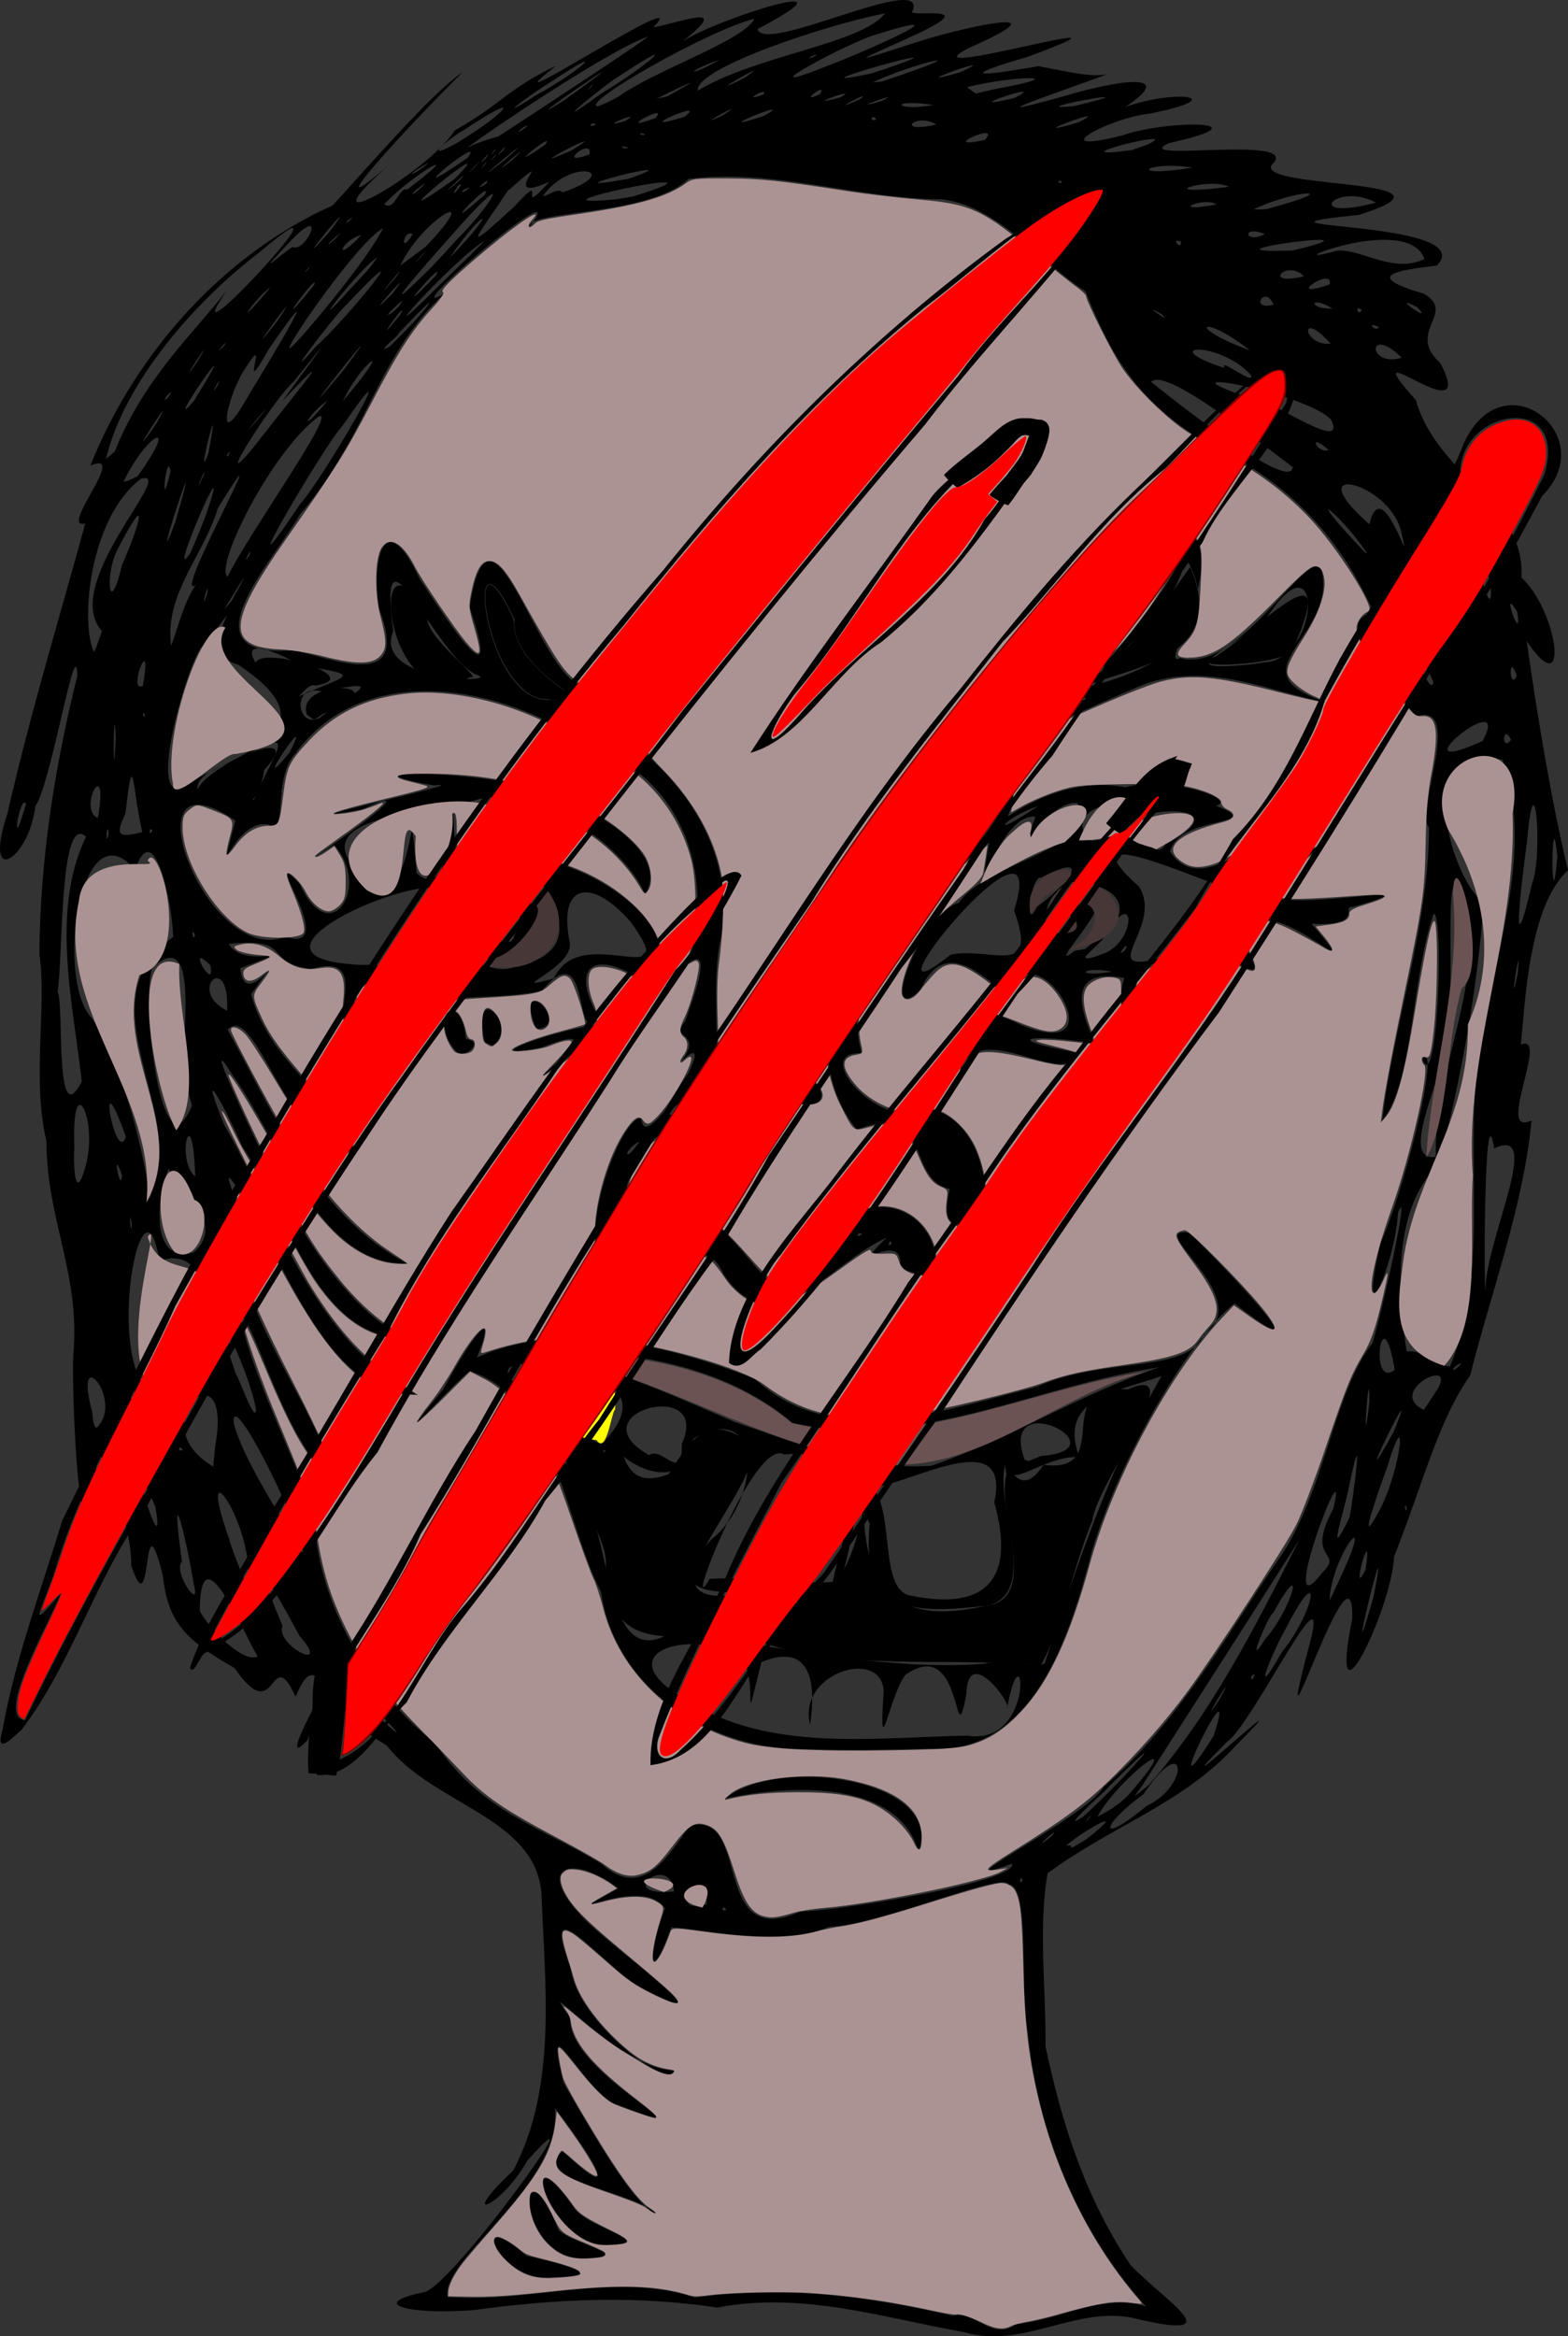<svg xmlns="http://www.w3.org/2000/svg" width="1100.144" height="1638.961"><rect width="100%" height="100%" fill="#333333" stroke="none"/><path d="M833.08 2236.27c-56.187-9.965-113.07-28.636-172.694-17.15-57.457-8.773-113.304-6.05-170.986 1.751-41.762 3.45-77.27-3.767-34.463-12.632 20.177-5.017 127.623-154.432 72.197-92.284-18.508 33.177-51.08 45.528-9.923 6.98 30.881-58.746 22.218-129.605 19.812-193.622-3.53-54.376-76.204-62.552-108.701-104.69-43.187-23.194-47.241-74.754-63.8-34.02-18.326-39.566-12.811 23.972-42.86-20.17-36.868-20.7-46.715-33.84-50.424-65.129-15.09-60.834-6.642 39.484-22.11-6.763 1.072-32.366-33.497-127.28-22.53-43.056-14.7 59.173-19.21-80.941-18.154-103.86 5.396-57.556-18.67-95-18.774-150.745-10.408-43.628.418-95.352-4.954-131.132.415-66.155 10.692-131.277 26.666-195.652-1.178-31.697-17.643 73.258-29.584 92.089-4.12 36.338-37.335 58.765-19.488 4.693 15.602-68.5 36.083-135.778 54.609-203.419-19.36 5.034 31.158-52.16 3.553-40.588 31.384-78.252 92.48-147.671 169.981-182.472 27.012-29.394 69.943-79.258 91.202-93.42-35.855 35.16-108.143 113.538-52.214 65.47-63.756 56.723 26.932 6.248 46.614-24.57 34.532-19.75 36.885-29.002 71.38-45.587-58.94 45.68 101.604-60.072 67.883-26.774 18.953-3.29 56.658-18.593 20.65 9.81 25-16.28 129.351-48.956 52.667-8.683 4.202 18.306 118.015-39.914 109-13.259-7.528 6.75 50.557-5.969 3.992 16.177-36.459 16.956-57.568 24.674-5.248 7.523 32.23-10.91 113.64-29.234 40.432 2.85-49.395 25.796 143.739-31.56 41.398 6.18-46.366 13.5-38.997 14.807 7.268 6.587 15.174 2.503 40.956 9.496 50.979 4.695-27.726 10.655-106.476 36.661-33.902 16.659 46.37-13.795 78.719-15.769 44.109 7.258 35.561-12.703 74.926-7 17.776 4.543-30.33 3.16-76.61 29.69-20.031 15.458 32.275-11.43 103.494-10.327 32.599 5.434-29.236 14.016 96.09-6.634 72.295 15.198-10.795 17.538 143.961 8.854 61.23 35.114-103.558 10.385 86.11 2.823 54.77 35.498-29.896 3.517-51.648 7.391-9.12 19.793 23.185 13.47-13.03 26.845 11.416 48.525 28.242 53.725-65.131-27.512-17.086 26.108 14.727 52.672 77.363 73.064 74.03 124.51 25.755 23.436 34.34 90.243 3.696 44.487 8.243 58.118 17.947 114.79 28.985 160.85-27.912 25.169-30.173 95.628-33.08 122.207 20.592-8.337-18.466 65.85 7.48 53.258-5.535 59.473-27.998 119.341-43.073 178.952-22.6 31.828-33.782 78.235-53.333 126.921-1.328 35.683-47.02 131.431-29.384 43.673 1.626-65.264-57.4 123.705-31.745 24.686 21.561-75.858-38.231 49.923-55.904 61.484-57.98 58.274 64.287-55.616 6.452 2.355-37.148 41.066-86.433 56.198-132.509 90.052-6.732 37.932-1.03 81.793-1.495 121.534 11.716 55.04 28.02 106.135 59.718 153.384 24.864 25.845 70.5 52.75 6.285 38.189-42.217-12.054-80.466 21.563-123.556 8.742m36.62-5.48c32.431-3.283 61.183-21.975 91.47-12.455-47.643-52.295-76.23-122.863-83.064-193.065-6.006-32.257 2.343-101.747-13.389-103.068-3.94-9.117-91.833 28.932-125.385 29.71-38.16 15.264-92.137.664-111.241.535-16.832 46.176-15.773 15.994-4.38-13.34-16.632-25.181-83.79 14.575-32.768-14.06-32.99-25.345-61.109-15.55-22.468 22.932 21.802 21.35 107.69 83.54 36.046 45.288-23.958-14.058-70.166-72.796-47.183-12.795 4.275 38.43 69.876 86.539 72.624 72.319-39.68-1.075-100.644-74.902-72.66-36.905-3.409 39.669 113.798 92.08 29.688 59.643-23.764-13.692-49.375-72.588-34.438-13.909 21.396 36.876 49.972 86.88 64.875 91.388-17.955-16.091-87.783-22.553-65.783-43.692 47.606 44.335 15.84-3.194-5.165-30.044 5.123 54.275-81.223 106.402-75.32 132.475 58.913 4.534 116.932-18.227 173.506.351 62.435-8.508 121.467-1.14 180.743 12.748 14.676-4.362 28.232 18.242 44.292 5.944m-324.398-33.106c-36.045 6.468-61.945-52.964-19.156-15.011 16.26 3.709 63.81 14.652 19.156 15.011m19.878-13.057c-46.946-1.85-44.461-89.282-16.17-19.772 10.861 10.127 56.636 18.46 16.17 19.772m16.58-9.412c-39.557-.692-63.127-83.742-22.567-27.124 6.953 14.88 63.932 25.825 22.567 27.124m154.026-235.284c35.936-3.921 134.845-20.695 131.31-32.219-55.846 20.485 52.116-32.455 64.316-53.806 51.62-44.4 84.443-103.622 122.128-158.794 32.988-46.251 38.357-116.025 66.579-152.767 6.88-22.359 27.102-114.206 17.842-91.37-1.99 37.004-28.514 93.843-12.404 21.644 17.03-36.965 42.877-142.233 29.366-129.918 10.715 30.04 15.596-101.35 8.08-101.398-15.497 43.578-14.009 118.037-36.12 145.15 8.104-68.813 32.729-136.385 32.819-205.583-9.993-11.8 25.149-89.212-9.342-77.934-17.124-25.126-61.299-65.737-29.46-73.194-26.4-58.004-63.988-94.09-120.18-120.415-48.803-30.448-65.152-62.868-82.003-104.63-32.462-20.936-62.058-60.521-101.178-64.621-59.133-.321-118.58-22.003-177.414-14.25-28.133 26.385-113.073 21.586-111.521 33.645 34.432-44.492-98.67 69.528-59.586 46.605-47.715 43.878-53.413 99.239-101.435 155.005-19.704 34.183-83.635 101.738-3.713 95.36 36.32 9.56 79.915 25.866 59.328-28.975-5.694-34.824 3.648-73.568 28.067-21.53 19.378 29.405 59.793 92.132 35.403 20.504 13.675-91.772 45.911 38.922 75.663 53.595 66.39 45.904-50.031-2.62-44.186-45.093-37.951-81.885-21.6 64.232 26.905 56.06 67.203 24.799 129.3 87.765 118.531 164.216-12.6 48.73 11.619 122.328-25.017 145.517-31.038-25.008-54.281 53.29-34.366 39.212-25.208 32.16 22.77 81.076 15.437 25.719 48.543-57.92 80.402 99.636 115 15.636 20.964-55.566 79.78-36.095 78.972 6.28 26.937 6.374 42.25-59.862 11.772-12.519 17.898-30.786-11.5.825-1.908-40.735-31.436-6.806-11.958-62.517-65.184-41.574-44.908-55.196-7.442-143.22 16.133-201.68 21.765-63.95 107.896-79.825 124.797-147.82-1.265-23.085-38.406 59.164-63.259 67.569-73.479 41.005 59.641-38.225 54.416-78.298 35.351-74.093 6.986 59.88-6.045 57.65 58.1-14.814 84.245-67.197 110.167-113.572 20.946 25.48-24.837 92.9-9.543 85.333 42.663 12.01 91.54-82.882 99.575-60.992 10.016 47.18-62.94 69.599 2.42 91.821-35.024-5.874-81.763-29.397-127.952-12.08-27.992 11.779-129.52 56.427-112.028 54.28 11.616.757-78.858 40.99-72.906 82.38-9.601 40.37-21.935 90.29-12.274 121.828-37.775-1.897 14.367 57.816 48.167 39.322 56.575 11.062 52.496 146.339-21.34 110.93 3.238-28.188-37.478 6.78-9.589-20.842-40.414 18.203-78.855 77.288-114.07 25.872-22.605-48.399-52.835 50.518-81.019-3.185-25.708-16.768 9.072-109.177 23.187-106.52 1.403 30.77 59.96-70.973 27.649-39.552 16.747-21.352-8.948-15.84 2.998-28.213 5.881-16.89 19.885-53.702 2.573-41.393 18.653-63.265-4.958-129.872-70.433-152.486-59.03-41.654-157.406-61.146-205.683 5.943-16.646 17.913-4.397 58.972-18.965 49.595-25.411-4.138-37.085 52.65-23.008-2.697-78.773-53.395-20.995 103.523 35.058 81.532 40.56 12.952-20.692-69.22 10.06-37.168 21.134 47.52 50.712 1.896 24.056-27.359-54.231 35.394 82.707-54.308 19.873-24.841-76.6 13.786 85.156-21.084 50.522-16.811-81.883-14.269 56.114-8.398 76.058 4.925 29.716 7.632 90.782 40.492 71.798 71.57-13.862-35.373-90.965-91.583-97.045-26.1 45.28-6.718 137.568 49.573 97.714 88.235-32.29-22.912-55.177-15.895-33.681 23.44-17.163 26.86-4.224-60.351-39.366-18.005-46.651 9.776-101.632-5.224-100.523 34.17 16.44-38.026-47.36-59.514-26.934-11.504-30.105 10.566 13.128-51.874-34.38-37.972-34.314-4.402-12.133-22.706-57.822-17.575 10.533 19.192 56.88-2.18 8.145 17.077 2.571 34.168 39.981-28.13 7.514 18.171 12.44 49.978 69.477 81.031 71.654 109.996-43.253 6.25-68.24-106.167-88.213-85.14 32.795 59.744 62.454 130.39 125.812 164.015-61.243 1.944-90.078-87.728-122.668-132.723-32.082-51.394 53.51 124.325 33.418 77.056 17.011 42.803 59.22 98.31 90.926 108.28-66.412 1.494-84.897-89.133-117.257-134.767-10.686-25.203-32.731-65.174-12.566-15.033 38.198 66.633 62.287 150.325 134.316 189.056-59.483 1.694-89.103-85.41-117.374-132.644-46.146-74.536 42.869 96.796-4.797 42.67 11.704 51.216 56.5 110.147 65.213 149.996-32.611-19.777-55.805-111.709-66.566-116.728 9.175 48.24 49.089 121.244 52.714 147.055 2.896 54.355 35.877 116.138 84.717 154.658 31.987 47.91 74.698 58.747 116.43 84.368 28.965 26.247 47.202-6.04 62.018-26.88 43.754-10.564 14.021 88.706 77.494 60.35l9.316-.626zm65.802-40.995c-17.609-58.111-112.788-42.138-135.62-36.957 37.671-30.634 154.157-13.254 135.62 36.957m-76.953-71.615c-66.911 1.912-135.814-40.774-145.85-110.334-26.642-51.912-29.965-133.36-92.15-155.05-17.563 14.984-62.067 66.017-18.416 12.806 18.56-34.54 39.244-62.936 23.564-22.14 60.631-27.149 135.054-8.138 194.845 14.89 55.159 51.172 134.255 21.541 198.022 5.672 47.264-21.532 106.275-8.627 117.172-36.93 37.639-25.403-44.047-76.164-10.055-71.07 21.78 21.344 101.136 103.757 31.488 49.456-34.34 27.898-81.287 111.053-99.865 173.06-15.313 57.888-39.915 144.321-115.43 139.347-27.76.743-55.57 1.475-83.325.293m111.056-9.409c49.402 7.835 39.393-81.797 27.944-19.073 4.129-2.68-27.496-45.505-28.475-10.458-9.189 48.92-1.34-42.275-42.656-13.248-11.123 13.175-19.225 67.926-15.405 12.04-.893-31.714-60.995-13.258-51.628 22.923 2.117-14.528 7.792-60.992-34.165-43.838-15.503 61.475.564 7.23-17.02-6.768-41.05-15.886-90.668 2.393-34.67 33.996 58.094 36.43 130.975 25.456 196.075 24.426m54.458-50.976c22.622-68.905 45.677-137.933 81.82-201.236-32.312 11.145-72.817 15.927-57.667 56.688-26.057-.866-49.57 24.692-52.062 5.984-7.033 28.688 24.114 88.07-11.537 98.191-48.48 5.47-90.202 8.141-83.391-57.106-18.844-47.701-3.79 97.18-61.293 47.228-33.043-.302-92.73 9.26-49.146-37.097 34.288-27.108 36.074-98.856-13.337-69.978-5.67 50.37-70.848 5.543-53.412-3.284-9.725 34.317-62.814-16.581-28.718 33.34 26.629 35.134 18.022 134.674 65.873 106.307 73.548 7.449 145.72 26.903 220.412 21.511 12.427-3.946 37.93 3.85 42.458-.547m-92.847-47.065c53.266 10.615 72.1-13.454 57.37-65.64 12.674-57.509-64.624-9.335-85.854-11.174 16.603 17.522 4.233 74.766 28.484 76.814m-56-9.816c9.132-43.762 35.515-95.055-34.089-89.443-20.989-12.935-72.877 122.588-52.196 87.281 27.783-1.834 63.557 3.998 86.285 2.162m69.6-81.575c54.202-18.813 104.118-50.167 159.47-68.994-85.51 12.647-169.613 58.488-257.203 38.979-50.019-42.263-119.64-52.07-183.134-49.97 46.656 6.898 95.658 28.989 142.064 49.213 44.332 14.906 91.162 34.588 138.804 30.772m-175.51-15.188c21.832-47.396-75.682-22.08-22.857 7.84 9.004-6.854 23.77 20.463 22.858-7.84m251.91 8.43c59.547-4.557-30.331-50.797-11.334 2.554l2.669 1.026zm-304.652-12.119c41.515-45.564-46.478-56.243-26.396-5 9.387-6.768 21.225 16.671 26.396 5m-34.989-14.95c37.767-43.187-78.272-50.877-14.958-13.576 6.524-.829 12.985 38.83 14.958 13.576m137.64-215.087c34.245-28.504-32.248 8.456 16.479-21.623 34.835-13.463 46.56 30.573 5.897 13.313-9.092-1.215-14.333 7.027-22.375 8.31m-132.492-13.963c25.957-28.02 35.632-50.126-5.956-17.028-38.776 27.7 53.936-39.26-9.93-13.423-81.597 15.73 123.4-51.786 36.337 9.808-.356 1.437-25.496 32.564-20.451 20.643m276.45-6.667c13.232-39.566-1.684-61.456 44.237-39.624 72.247 29.389 7.847-71.194-7.228-21.702-3.656 7.377-42.899-50.344-63.34-2.87-30.48 28.85.044-54.278 26.836-61.04 19.256-28.998 102.34-38.994 83.035-70.136-29.182-1.72-49.8 74.138-29.25 9.508-28.621-1.303-42.513 79.797-32.43 18.198-22.73 17.25-44.496 38.832-10.372 2.133 12.575-7.704 35.626-60.437 23.613-20.36 30.787-20.281 59.259-25.072 82.587-20.411 27.095-8.27 79.33 7.713 63.477 12.94 37.172 14.868-25.562 5.639-32.456 32.1 28.281 44.597 100.844-55.04 53.645 3.481-44.907 58.366 96.032-40.659 34.378 6.597-82.407 49.61 129.4 2.935 40.068 28.852-8.283-1.385 9.118 13.657-28.743 11.668 47.048 55.914-36.47-34.74-50.568 9.535 37.097 59.01-36.484-21.528-24.714 28.43-8.175 47.402-10.277-39.3-47.507-.998-3.127 41.291-17.453 31.53-8.57 1.13-55.469-10.395-15.233 49.227-22.535 45.606-41.98-6.352-66.774-3.54-11.705 6.53-4.902 29.081-76.017-32.199-82.458 20.433M824.054 1270c29.335-5.698 61.968 17.042 44.502-31.014 28.358-89.844-117.03 89.077-44.502 31.014m113.248 11.938c-21.792-4.343-27.354 4.514 0 0m-8.556-11.85c26.447-6.431 26.408-53.794 1.77-10.5l-11.269 11.068c-4.347 5.666 16.374-3.04 9.499-.569m46.556 1.212c32.608-10.669 102.931-34.223 33.789-51.11-21.61-7.417-103.34-43.215-52.916 2.022 18.504 28.66-34.902 64.52 19.127 49.088m-28.64-4.728c4.221-9.317-9.047 7.973 0 0m-18.592-8.456c49.254-34.47-42.176-59.46-37.091-9.294 85.258-55.447-9.443 41.482 20.151 18.449l7.403-1.242zm-17.435-5.512c5.896-26.588-30.555 12.034 0 0zm-26.116-16.064c22.57-16.337 40.15-39.763 2.956-20.551-7.022-1.764-12.113 40.028-2.956 20.551m90.205-43.847c67.632-35.323-59.206-26.478-18.192-.089 6.615-2.519 12.813 9.662 18.192.09m-38.442-6.148c59.24-34.471-44.999-27.448-13.913 3.61l8.927-.969zm-85.477 1.06c4.978-6.089-8.98 7.243 0 0m34.497-21.74c-23.073 7.501-37.82 25.368 0 0m-408.678 171.425c-19.356-22.744 3.958-44.47 7.344-8.02 13.967 1.255-2.012 15.452-7.344 8.02m20.56-6.136c-10.135-46.043 25.523-9.95 5.299 2.638zm36.206-8.903c-17.035-42.983 26.852-2.633 0 0m133.245 617.765c-3.112-4.58-3.84 2.541 0 0m-13.76-3.745c.568-34.401-31.4 8.86 0 0m-22.855-9.084c-3.106-28.19-43.278 4.449 0 0m244.615-7.916c-1.612-4.875-3.289 4.75 0 0m18.739-18.469c37.228-20.895-5.235 21.243-6.652 3.583zm25.928-10.227c44.38-35.069-37.402 15.301-8.905 5.337zm-24.617-2.036c9.253-10.81-18.374 14.77 0 0m67.024-21.408c30.403-14.069 28.176-53.764-2.204-8.301-30.723 22.508-32.562 36.964 2.204 8.301m-44.921 7.806c27.758-25.01 71.268-74.088 18.043-21.014-.958 1.933-36.849 33.228-18.043 21.014m4.684.667c4.331-6.627-7.585 8.418 0 0m26.932-15.667c46.15-52.634-6.852-12.082-21.443 14.912 7.738-4.038 15.3-8.604 21.443-14.912m14.688-7.373c44.631-50.996 75.36-112.416 105.82-172.412-36.665 57.89-73.569 115.299-110.156 172.332l-5.801 8.095zm45.458-34.462c20.374-61.908-43.94 69.627 0 0m-582.462-12.977c-39.61-33.198 34.366 35.627 0 0m586.45-12.362c16.25-29.988-18.487 27.575 0 0m43.968-33.492c24.344-30.366 28.462-67.22 2.328-15.775-9.522 16.585-24.996 55.346-2.328 15.775m-19.245 15.333c-4.673 1.813-1.086 7.448 0 0m-699.398-12.262c-10.437-17.235-40.237-90.161-40.624-31.926 5.515 10.92 29.978 37.149 40.624 31.927m29.321-14.523c-18.51-34.52-35.785-63.483-11.874-6.957-5.489 13.663 35.566 33.97 11.874 6.957m677.44 2.452c18.983-21.018 29.818-62.03 5.651-18.336-2.178-.713-20.899 43.163-5.65 18.336m76.165-29.852c14.202-72.814-23.254 81.598 0 0M331.3 1705.27c1.12-39.58-37.35-93.065-13.516-25.58 2.486 10.667 26.363 68.302 13.516 25.58m766.733.648c25.278-54.333-6.812-14.555-8.2 17.264l2.664-5.326zm-804.99 5.685c-6.18-36.931-17.115-78.926-8.266-15.637-6.85 6.356 13.765 36.338 8.267 15.637m791.92-8.22c15.557-15.458-12.686-7.395 7.58-44.622 12.411-52.755-42.132 89.96-7.58 44.622m30.219-1.92c5.7-38.514-11.861 24.39 0 0m-747.18-17.86c-4.502-21.01-48.224-109.661-47.045-85.466 7.582 32.72 61.064 107.55 52.446 101.24l-2.396-7.102zm735.974-19.015c2.37-11.667 11.113-78.173-1.08-18.037-3.571 16.105-15.376 52.474 1.08 18.037m-837.906-7.278c-26.275-61.075 8.61 50.263 0 0m860.389-.387c14.026-29.062 18.25-74.62 4.227-28.42-2.155 6.151-25.82 70.14-4.227 28.42m17.059-.653c-2.334 1.333 2.164 7.342 0 0M308.1 1614.603c13.2-72.6-54.136-16.376-1.434 14.483zm826.739-9.697c22.639-54.725-35.02 63.465 0 0m-849.537 12.443c-3.112-4.58-3.84 2.54 0 0m-20.158-16.758c-35.412-73.745-2.98 43.13 0 0m14.782 7.632c-7.945-23.26-10.148 19.372 0 0m-53.358-8.206c16.114-19.546-18.333-59.027-4.754-9.05-.163-2.966.409 16.66 4.754 9.05m891.36-16.66c-.01-34.046-5.798 50.538 0 0m-781.176 5.58c-6.845-34.267-37.34-91.87-14.084-24.39 1.723 1.069 13.59 35.876 14.084 24.39m827.066-11.316c19.657-28.126-35.696-1.538-7.739 11.714zm-876.077 3.872c22.625-19.491 25.666-112.626-18.829-96.6-13.317-83.465-49.624 122.219 18.83 96.6m847.918-20.314c-9.262-55.456-18.373 15.007 0 0m46.976-4.73c-7.696 2.367-8.124 9.587 0 0m-8.27 2.48c32.193-76.975 4.385-164.335 25.561-244.513 9.705-59.221 32.2-122.014 11.369-181.122-61.177-16.19-40.104 77.45-13.232 100.829-4.212 59.276-16.7 127.58-31.81 183.567-34 31.759-27.596 96.915-22.239 130.668 12.078-1.357 18.712 9.43 30.35 10.571m-862.397-44.247c-2.369-9.05-4.122 7.208 0 0m887.376-10.16c.315-34.938 41.058-115.501 6.106-98.585-7.447-45.935-7.208 109.549-6.106 98.585m-906.38-25.585c25.544-22.518-16.476-49.337-17.421-59-7.482 16.75-15.11 67.369 17.421 59m291.969-12c-1.907 3.812 1.892 19.24 0 0m162.285 4.426c4.778-7.938-9.341 7.57 0 0m35.417 1.24c-1.613-4.875-3.288 4.75 0 0m-23.982-14.01c9.664-11.056-29.595 20.991 0 0m3.306 7.359c-3.375-2.439-5.308 4.295 0 0m-513.036-11.682c-1.967 3.21 1.946 16.272 0 0m16.665-25c18.068-55.048-49.093-128.482 12.977-171.675-.198-21.454-13.208-86.682-26.692-47.05-38.29-45.492-56.656 76.177-30.277 104.14 23.09 35.902 37 96.865 40.463 126.545zm28.434-3.667c-1.627-57.458-14.13-11.798 0 0m-76.72-7.917c8.795-32.497-10.318-69.66-8.038-12.538-.891 11.953.332 41.071 8.038 12.538m25.361 7.016c-7.613-22.479-.813 14.792 0 0m921.877-12.86c-2.113-61.433 36.144-123.76 19.77-183.003-17.572-41.272-3.39 80.414-13.737 102.81 2.909 15.797-34.174 84.451-6.033 80.192m-558.534-10.98c-11.71 5.985-11.994 17.396 0 0m-360.6-3.124c-22.1-61.839-7.074 21.584 0 0m42.623-36.468c-7.476-18.202 13.19-114.99-23.971-82.33-8.447 21.05 6.135 149.896 27.674 96.996zm349.273 30c-7.629-4.231-18.6 4.416 0 0m-3.91-10.137c48.704-38.481-30.874 9.297 0 0m-418.945-22.167c-6.021-54.186-22.14-119.639 2.97-171.696-18.72-17.386-15.976 82.883-19.915 108.936 4.816 8.036-2.468 100.602 16.945 62.76m102.002-49.57c2.029-43.169-28.955-14.58 0 0m905.466-26.185c3.075-31.747-7.226 34.485 0 0m-676.21 3.447c18.776-41.196 91.897 12.626 54.03-39.388-26.423-30.751-51.396-28.936-43.045 13.614 4.452 18.173-48.838 36.221-10.984 25.774m-19.283-2.055c51.304-22.931-10.317 7.272-15.593 3.98l7.031-1.03zm-53.975-1.667c-39.926-34.033 52.452-92.644-14.875-60.036-39.782 2.93-135.971 51.198-45.13 54.333 15.064-1.317 57.446 14.342 60.005 5.703m-167.846-5.55c-18.408-18.126 4.19 21.11 0 0m215.23.55c73.428-14.529-10.787-99.3-22.32-31.516-7.623 17.902 57.143-42.853 32.117 8.555-51.49 54.873-44.282-25.514-40.58-28.308-31.938 13.802 1.02 64.484 30.783 51.27m-3.91-17.333c7.84-14.68 10.708-31.712-9.286-4.15-.642 6.206 5.801 4.872 9.287 4.15m-222.137-4.667c-3.165-6.996-1.154 7.043 0 0m938.259-36.03c7.748-19.979 1.778-91.764-3.43-30.517-3.545 26.073-12.688 99.416 3.43 30.517m-742.186.052c55.364-22.412-49.738 23.51 0 0m-64.516 5.283c25.034-9.471 18.01-79.898 23.988-12.585 29.327 27.914 24.194-86.173 26.715-22.6 4.556 62.137 83.494-56.387 4.734-25.106-24.292 5.112-130.537 9.048-55.437 60.29m824.392-23.971c-4.429-45.685-4.69 54.124 0 0m-1016.431-16c-.867-11.614-2.917 11.634 0 0m23.617-1.191c-6.945-29.223-6.215-63.553-11.788-13.276-7.793 16.854-4.379 16.854 11.788 13.276m-81.566-19.697c-3.87-9.507-12.225 41.657 0 0m88.615 18.888c-1.612-4.875-3.288 4.75 0 0m-38.245-9.062c8.107-46.672-14.8-6.856 0 0m109.513-12.945c13.328-32.679 35.566-55.618-12.375-27.211-52.494 16.15-18.157 37.713 12.375 27.21m-42.597-13.475c45.664-23.716 94.109-39.274 31.747-81.136-35.965-9.69 16.86-64.072-25.644-12.642-9.303 8.243-44.726 126.892-6.103 93.778m526.22-10.518c-14.058 10.6-16.007 22.657 0 0m39.776-14.37c27.971-15.493 106.076-50.785 33.371-24.054-26.306-3.14-117.965 79.57-54.185 36.232l10.325-6.108zm-22.31 17.896c-13.932 3.59-14.392 12.613 0 0m-598.051-22.86c-1.458-35.364-2.169 47.929 0 0m121.694 10.667c20.069-38.649-30.326 36.235 0 0m837.274-8.433c21.601-39.626-57.234 23.259-8.11 3.446zm20.06-.942c-6.163-12.205-6.984 9.358 0 0m-368.112-6.139c-8.446 2.06-6.124 4.55 0 0m-467.852-9.197c25.335-19.526 48.993-27.855 1.427-18.482-21.834-6.027-17.072 26.858-1.427 18.482m-123.126-3.539c-2.566.578 1.91 5.845 0 0m109.296-11.752c32.702-15.124 46.31-14.143 1.26-21.331-65.365-35.475-23.09 18.205-1.26 21.33m-110.206-7.145c7.359-41.477-11.526 5.611 0 0m663.022.648c43.68-10.776 99.329-36.794 68.977-90.167-11.106 43.256-52.959 73.026-83.66 94.976zm242.311-3.406c-11.334-29.249-41.178-65.045-13.666-14.889-.79-9.296 12.557 26.121 13.666 14.89m58.646-4.507c-6.203-17.592-5.153 11.944 0 0m-730.015-.641c-28.844-12.64-69.778-118.434-58.27-30.528-15.05 36.415 78.288 36.912 58.27 30.528m557.952-9.27c35.37-10.375 33.941-88.385-3.442-30.555-25.696 23.531-71.372 38.713-10.913 32.604zm-820.599-21.244c-29.824-33.32 53.667-114.17 27.35-106.903-36.426 27.506-42.75 101.394-32.96 121.576l1.503-3.106zm65.716-32.295c-17.971 13.116 63.196-130.924 15.678-54.138-9.857 33.069-37.763 60.328-32.863 96.667 5.427-14.264 8.57-29.705 17.185-42.53m927.249 18.856c-12.758-21.62 4.212 26.095 0 0m-901.873-7.994c23.489-42.569-9.554 13.72-5.867 7zm880.875-21.053c-24.571-72.029 5.545 55.666 2.299 9.561zm-898.113 16.084c1.812-12.98-6.168 17.62 0 0m-59.954-19.531c13.49-31.047 19.352-54.487-2.654-12.03-9.494 16.954-6.558 51.303 2.654 12.03m74.222 7.833c13.652-28.743 77.63-117.825 64.139-112.63-32.921 24.072-73.625 105.14-64.139 112.63m865.822-6.666c-4.996-29.62-16.776-42.63 0 0m-881.154-36.286c22.003-64.168-29.648 54.485-10.685 26.032l5.14-11.935zm30.56 27.952c3.269-9.463-6.34 9.569 0 0m784-1.949c-17.603-26.134-45.09-47.829-10.036-9.567l9.559 10.183zM341.696 974.27c20.926-33.595-16.3 30.338-7.957 11.666zm-61.856-7c24.817-85.58-20.66 54.039 0 0m87.775-13.287c17.679-20.046 77.849-124.82 29.89-55.156-13.59 14.572-85.21 137.63-29.89 55.156m772.369 18.448c-8.93-34.447-73.247-49.337-22.121-4.338 9.097-39.183 31.491 43.108 22.12 4.338m-863.287-41.416c-2.464-16.734-8.095 35.02 0 0m22.931 3.588c4.472-13.085-9.395 19.552 0 0m-45.937-.362c30.46-42.236 6.482-30.257-9.974 4.047l3.792-.946zm810.413-6.166c-28.497-21.852-90.299-70.598-99.364-59.837 21.927 17.508 97.962 77.26 99.364 59.837m-760.769-9.985c10.518-55.614-10.358 28.932 0 0m39.63-14.154c21.981-28.652 55.239-67.585 12.275-22.282 18.306-25.585 45.67-60.88 7.93-13.717-16.562 14.998-65.96 94.664-20.205 36m-105.32 13.031c20.011-50.856 55.654-83.299 79.03-113.496-44.82 64.427 101.26-93.094 22.626-26.36-46.773 35.638-95.326 92.208-107.848 145.084zm80.731.268c-3.773 2.577-1.583 5.8 0 0m770.925-1.264c-15.362-13.412-8.137 2.936 0 0m-822.66-18.362c18.647-33.048-27.568 39.728 0 0m824.514-2.626c-15.591-18.923-134.164-40.868-53.419-14.298 11.4-.19 64.473 38.074 53.42 14.298m-753.264-.38c19.769-24.672-21.524 24.254 0 0m-6.291-17.145c15.704-25.809 58.194-96.038 14.317-32.667-23.575 41.85 1.93-16.014-16.577 13.654-12.251 17.587-22.996 63.942 2.26 19.013m55.25 4.013c-12.592 7.494-23.13 27.734 0 0m-93.778.132c42.091-67.902-25.535 29.342 0 0m111.015-7.747c29.493-35.457 6.008-18.751-6.532 8zm-126.807.933c-8.783 8.407-2.218 7.075 0 0m121.318-15.52c44.235-59.116-54.606 65.984 0 0m-88.646 11.17c4.167-9.842-8.344 12.404 0 0m724.682-7.241c-22.366-24.328-68.362-21.136-18.171-4.662-5.521-8.565 22.147 13.423 18.171 4.662m24-1.262c-9.771-5.59 3.306 5.252 0 0M295.77 853.68c16.096-27.072-19.025 26.943 0 0m83.024-10.403c22.07-19.567 77.211-88.126 21.223-29.153-8.221 7.503-50.338 62.874-21.223 29.153m-13.441-3.34c19.691-21.463 52.089-62.372 60.52-79.567-19.508 10.052-84.25 105.819-60.52 79.567m775.3 11.304c-24.655-23.94-24.295 7.255 0 0m-106.57-5.118c-33.528-26.6-46.725-17.155 0 0m-720.115-2.852c6.821-9.537-9.95 9.696 0 0m116.257.286c26.712-25.427 43.688-49.207 6.399-9.232 2.077-.185-17.488 15.038-6.399 9.232m660.41-2.225c-22.522-25.304-19.523 2.05 0 0m-738.721-16.198c24.02-35.875-32.686 41.95 0 0m145.388-56.166c-24.322 15.162-88.2 87.537-33.647 33.097 11.278-10.968 22.662-21.832 33.647-33.097m-59.56 52.303c8.948-15.985-24.398 29.974 0 0m686.893 8.666c-9-4.997-3.624 3.606 0 0M331.271 811.27c37.85-47.052 4.968.663-9.288 11.615zm640.697 9.333c-17.123-9.818 10.13 9.09 0 0m-625.2-18.555c-8.055 4.002-31.427 36.978 0 0m92.317 9.227c-21.366 18.692-1.063 6.122 0 0m-17.404-30.282c-11.36 6.238-55.02 62.627-18.594 21.679 6.484-6.962 13.366-13.66 18.594-21.679m690.954 36.943c-5.126-4.78-3.417 4.94 0 0m38.926-2.042c-21.97-11.457 13.006 13.446 0 0m-59.593.84c-16.145-9.942-17.416.691 0 0m-714.53-16.464c4.967-12.289-35.741 43.978 0 0m673.197 13.762c-6.124-14.675-17.343 4.644 0 0m-617.958-8.162c19.822-25.704-27.638 28.77 0 0m44.635-37.211c24.475-24.362 41.48-53.17 2.687-10.183-16.449 18.502-70.197 78.859-20.04 29.025l8.3-8.883zm-14.384 24.881c8.094-14.475-37.846 39.433 0 0m-83.438-3.985c32.889-38.642 5.043-.536-7.725 8.96zm54.65 6.059c14.542-19.49-22.429 25.901 0 0m655.848 4.181c3.266-13.43-34.42 11.928 0 0m-18.02-5.74c-12.406-12.44-30.112 7.517 0 0m-698.496-5.118c4.331-6.628-7.585 8.418 0 0m-11.195-15.408c10.218 4.844 27.27-36.49-6.854 1.753-19.089 20.177-1.867 3.878 6.854-1.753m93.548-.26c43.14-45.318-3.097-19.023-17.857 13.294 5.96-4.422 11.924-8.837 17.857-13.293m-3.106 7c12.177-13.451-14.23 14.045 0 0m703.79 1.727c-11.708-33.726-111.233 8.112-61.894-5.785 16.878-2.147 39.34 16.503 61.893 5.785m-683.91-.825c37.256-38.504 23.212-34.569 0 0m591.227-5.16c77.226-18.066-78.44 2.705 0 0m-653.191-10.88c-14.634 3.726-20.308 21.752 0 0m-22.667-1.861c28.201-37.796-34.411 38.186 0 0m8.622.177c-11.625 8.381-12.625 13.261 0 0m588.944 6.189c-7.873-2.852 1.088 7.206 0 0m-538.9-5.067c-6.566-3.958-9.627 15.804 0 0m71.636-19.727c25.227-28.132-.871 10.874 24.273-17.072-40.365 18.02 11.465-29.077-29.185 6.374-22.46 33.505-34.337 46.778 4.912 10.698m526.298 19.62c-16.893-6.731-14.179 7.509 0 0m-640.025-11.729c-7.264 3.761-4.651 5.722 0 0m92.594-15.812c7.741-13.905-39.093 34.53 0 0m513.498 6.798c-9.112-6.02-35.919 6.605 0 0m38.067 2.385c53.117-14.194 17.724-13.12-12.067 1.022 4.04-.098 8.141.614 12.067-1.022M442.786 733.27c44.573-33.823 4.588-11.562-16.007 10.117 6.839 6.028 10.404-12.469 16.007-10.117m679.738 9.153c-28.593-15.185-52.867 13.972 0 0m-646.556-16.54c39.857-40.122-68.447 48.685 0 0m125.443 12.196c85.596-26.674-92.379 10.016-11.07 1.9zm-49.49-2.885c44.45-15.266 4.871-24.632-13.953 2.677 4.354-.29 9.86-6.214 13.954-2.677m-96.255-6.418c-11.74 7.082-12.439 12.95 0 0m24.556 1.937c.716-6.116-10.651 13.797 0 0m6.413 1.13c-6.983 1.184-7.296 6.407 0 0m-6.667-5.417c11.287-12.397-24.098 21.196 0 0m539.334 4.875c-13.825-6.903-53.955 5.988-7.213.918zm-521.255-1.989c5.341-7.53-12.098 7.725 0 0m100.242-3.653c52.882-18.515-68.758 12.308 0 0m303.985 2.139c-5.28-2.802-1.246 3.004 0 0m-417.232-16.71c15.33-20.111-56.674 39.102 0 0m-27.097 3.084c-22.067 12.958-8.558 8.619 0 0m32.107 3.431c12.178-13.452-14.229 14.045 0 0m21.583-5.418c33.143-29.527-38.952 30.608 0 0m482.333 5.655c-34.208-5.086-47.441 7.76 0 0m-496.496-2.237c4.331-6.627-7.585 8.418 0 0m19.226-3.218c20.162-19.198-24.77 19.588 0 0m-18.73-1.115c6.821-9.537-9.95 9.697 0 0m6.17-1c4.332-6.627-7.584 8.418 0 0m54.083-4.566c34.488-21.197-44.562 19.91 0 0m12.452 2.879c2.677-13.15-25.143 9.504 0 0m-66.535-2.313c4.332-6.627-7.584 8.418 0 0m5.83-.333c6.821-9.537-9.95 9.696 0 0m29.334-3.929c10.17-12.57-34.556 23.637 0 0m-60-2.412c34.152-20.969 46.152-36.52 3.788-8.466-12.654 7.109-31.544 24.248-3.788 8.466m482.36 2.353c30.31-13.736-70.019 11.747-10.495 3.613zm-454.832-6.046c28.468-18.407 101.69-66.665 104.988-69.97-32.354 10.978-147.425 90.948-122.85 75.968l8.96-3.32zm90.83 7.826c-8.885-2.433-1.603 2.423 0 0m250.39-5.314c13.144-13.969-35.335 7.943 0 0m-238.415-4.028c-7.343-2.164-1.333 2.333 0 0m-82.244-5.93c-4.117-.081-12.057 9.812 0 0m386.577-2.45c28.078-14.208-47.327 13.985 0 0m-99.999 1.609c-14.554-8.971-29.948 6.936 0 0m-238.744-.222c-4.797-2.198-5.169 3.794 0 0m20.324-2.142c16.043-9.312-23.467 6.637 0 0m21.262-2.09c11.115-12.027-31.539 11.644 0 0m20.373-.892c19.363-14.349-42.604 13.036 0 0m55.784-.617c27.2-15.364-46.373 15.107 0 0m-28.823-.473c22.231-14.167-25.858 12.312 0 0m107.823 2.835c-3.19-4.552-5.398 2.554 0 0m-212.152-18.294c62.907-45.666-50.993 32.372-8.172 5.779zm19.62-.168c31.224-18.697 60.324-43.838 10.218-10.709-9.467 6.003-47.772 37.292-18.81 16.875zm-46.134 1.463c30.308-16.322 54.942-39.046 9.162-8.554-15.427 9.418-41.16 29.188-9.162 8.554m57.907.938c25.3-18.393 87.881-39.14 95.161-54.53-32.37 8.049-123.972 60.359-109.734 61.509l7.62-3.325zm220.588 5.877c-33.35-4.658-25.527 5.317 0 0m98.838.892c66.97-16.088-43.855 4.124 0 0m-150.006-4.983c10.78-8.173-27.548 12.772 0 0m14.673 1.53c18.865-8.881-27.926 8.033 0 0m93.328-2.222c28.53-14.195-46.436 11.183 0 0m-121.995-.445c16.422-8.968-31.146 8.54 0 0m-121.333-.754c42.304-23.47-12.77 4.501-8 1.74zm67.411-1.309c4.453-6.406-18.172 6.794 0 0m39.589-.244c6.584-9.848-17.073 8.323 0 0m-85.667-2.409c41.209-24.954 114.273-32.597 131.431-54.193-37.203 6.841-133.735 38.147-131.431 54.193m208.946-1.2c59.057-10.782 9.455-9.027-19.986-1.187l5.986 4.39zm-283.443-1.75c4.332-6.628-7.584 8.418 0 0m107.441-6.128c24.51-16.65-36.356 18.476 0 0m109.056-1.687c56.799-19.434 7.859-8.025-19.316 5.006l6.375-.634zm-9.898-4.7c71.032-24.352-80.154 17.982-10.437 3.425zm-39.435-2.605c26.225-9.944 98.085-41.856 32.614-21.382-19.49 5.438-98.332 47.893-32.614 21.382m91.257 5.24c35.688-16.212-47.247 13.519 0 0m-168.549-8.856c-24.89 8.637-22.884 13.149 0 0m68.514-3.778c-8.447 2.059-6.125 4.55 0 0" style="fill:#000;stroke-width:1.333" transform="translate(-157.08 -600.277)"/><path d="M887.005 1768.933c-59.803-6.499-126.17 3.343-186.853-13.719-56.234-19.885-117.032 20.366-117.965-59.786-1.62-30.883-61.795-100.428-.95-76.504 19.032-37.057-.349 33.29 45.047 15.49 16.666-26.668 28.872-44.675 60.536-18.962-5.163 42.693-93.596 120.761.675 101.427 55.3 28.982 69.48-28.791 75.526-58.185.972 61.272 28.274 81.242 85.004 68.199 39.773-4.107 7.792-65.035 15.111-91.77-3.137-30.613 4.052 26.108 26.168-7.185 51.201 6.184 2.893-57.631 58.97-52.89 45.245-20.266-21.321 64.69-24.767 91.873-13.384 31.759-22.12 78.597-36.502 102.012M906.072 1085.898c38.291-15.95 70.787-67.344 86.15-87.885 27.62 66.891-42.722 69.193-86.15 87.885M1010.303 1060.608c31.097-19.672 87.414-81.538 54.361-5.738-.844 12.125-85.383 16.044-54.361 5.738" style="fill:#000;stroke-width:.847" transform="translate(-157.08 -600.277)"/><path d="M321.536 1164.756c-84.35 2.058 64.248-70.324 20.972-24.468-1.02 8.89-7.976 31.248-20.972 24.468" style="fill:#000;stroke-width:1.198" transform="translate(-157.08 -600.277)"/><path d="M356.801 1087.362c-71.277-49.63 70.04-13.55 21.533-6.138-7.376-3.048-15.22 20.035-21.533 6.138M487.15 1075.218c-62.072 33.56-72.575-119.4-30.353-42.103-1.372 14.515 40.974 45.183 30.353 42.103" style="fill:#000;stroke-width:.847" transform="translate(-157.08 -600.277)"/><path d="M372.483 1101.727c-9.437-26.181 71.032-23.593 10.949-.486l-5.932 4.128zM815.306 1147.802c24.17-32.595 78.32-50.133 107.126-57.753-36.761 17.313-72.451 36.58-107.126 57.753" style="fill:#000;stroke-width:.847" transform="translate(-157.08 -600.277)"/><path d="M810.513 1142.457c38.164-16.98 46.078-71.191 7.006-23.928-46.944 53.906 32.729 9.88 25.163-19.09-6.898-4.413-55.634 36.295-32.169 43.018M583.46 1101.137c18.041 50.056 34.25 19.693.47-5.752-35.732-9.054 38.827 65.99 22.866 25.125-2.086-8.38-9.632-36.069-23.335-19.373" style="fill:#000" transform="translate(-157.08 -600.277)"/><path d="M846.976 1106.494c22.211-27.075 74.523-112.137 39.048-32.182-3.252 10.877-42.438 36.058-39.048 32.182" style="fill:#000;stroke-width:.599" transform="translate(-157.08 -600.277)"/><path d="M845.029 1220.18c17.46-45.177 41.731-50.542 33.56-21.369-1.144-36.925 71.48-49.145 25.58-7.727-20.961 6.706-40.293 18.012-59.14 29.096" style="fill:#ac9393;fill-opacity:1;stroke-width:.3" transform="translate(-157.08 -600.277)"/><path d="M846.228 1218.627c4.979-25.773 53.868-70.445 26.064-16.14 5.712-28.13 72.96-61.296 32.217-11.805-20.45 6.387-40.392 18.765-58.281 27.945" style="fill:#ac9393;fill-opacity:1;stroke-width:.3" transform="translate(-157.08 -600.277)"/><path d="M914.087 1189.85c27.266-68.185 74.567-.188 0 0" style="fill:#ac9393;fill-opacity:1;stroke-width:.3" transform="translate(-157.08 -600.277)"/><path d="M965.47 1194.877c-65.94-17.09 79.407-43.254 9.586-2.564l-6.74 3.765z" style="fill:#ac9393;fill-opacity:1;stroke-width:.3" transform="translate(-157.08 -600.277)"/><path d="M414.134 1224.487c-63.044-59.778 136.875-88.399 93.357-30.225-42.991 52.116-23.647-31.4-33.104-23.085 3.731 31.705-29.553 71.005-25.622 15.723-16.048-23.911 2.4 60.849-34.63 37.586M259.855 1443.75c7.408-76.275-63.977-134.337-47.482-211.01 3.884-38.241 60.181-21 48.325-28.55 6.597-17.435 33.394 67.94-5.808 80.137-18.35 55.39 34.088 107.453 4.965 159.423" style="fill:#ac9393;fill-opacity:1;stroke-width:.599" transform="translate(-157.08 -600.277)"/><path d="M280.755 1393.256c-15.254-27.6-35.298-133.33 2.129-116.644-1.73 36.672 17.655 90.08-2.129 116.643M279.881 1478.907c-20.65-23.669-6.76-90.737 13.56-36.87 14.57 4.79 4.807 46.606-13.56 36.87" style="fill:#ac9393;fill-opacity:1;stroke-width:.599" transform="translate(-157.08 -600.277)"/><path d="M271.151 1584.517c-38.749-25.569 2.042-133.61-10.463-116.628 10.73 35.841 51.383 3.877 38.766 57.599 4.82 24.232 7.847 61.152-28.303 59.029" style="fill:#ac9393;fill-opacity:1;stroke-width:.599" transform="translate(-157.08 -600.277)"/><path d="M1170.375 1558.445c-31.39-10.188-34.76-31.885-29.674-66.188 6.712-66.104 47.342-103.481 46.283-173.285 22.637-50.522 8.497-100.59-13.884-136.748-23.628-54.086 58.012-77.422 45.204-11.27 3.278 85.85-34.27 167.871-27.847 254.289-2.93 42.07 6.868 103.18-20.082 133.202" style="fill:#ac9393;fill-opacity:1;stroke-width:.847" transform="translate(-157.08 -600.277)"/><path d="M1157.808 1412.483c3.111-58.378 24.495-122.648 18.701-185.099.845-42.945 26.264 52.038 6.157 66.166-10.926 36.757-9.034 91.76-24.858 118.933" style="fill:#6c5353;fill-opacity:1;stroke-width:.847" transform="translate(-157.08 -600.277)"/><path d="M776.181 1627.169c-86.32-11.915-159.924-65.412-245.363-78.099 63.09-.864 131.711 7.67 181.79 49.539 84.385 20.397 166.567-24.046 249.038-36.172-63.818 16.568-117.86 71.557-185.465 64.732" style="fill:#6c5353;fill-opacity:1;stroke-width:1.198" transform="translate(-157.08 -600.277)"/><path d="M278.444 1149.969c-7.355-35.032 21.737-118.165 36.8-109.408-22.557 34.84 97.911 72.999 7.045 88.696-7.754-1.932-44.876 37.414-43.845 20.712" style="fill:#ac9393;fill-opacity:1;stroke-width:1.198" transform="translate(-157.08 -600.277)"/><path d="M575.663 1610.552c-57.375-5.235 19.137-76.008 12.891-21.17-2.357.865-5.82 31.853-12.89 21.17" style="fill:#ff0;fill-opacity:1;stroke-width:1.198" transform="translate(-157.08 -600.277)"/><path d="M880.269 1241.233c-8.939-37.616 60.527-40.063 9.356-11.824l-5.4 7.195z" style="fill:#483737;fill-opacity:1;stroke-width:.3" transform="translate(-157.08 -600.277)"/><path d="M906.026 1266.808c34.336-15.165 18.483-54.13-14.997-18.294 5.23-70.2 101.264 3 14.997 18.294" style="fill:#483737;fill-opacity:1;stroke-width:.3" transform="translate(-157.08 -600.277)"/><path d="M898.046 1254.8c1.716-29.85 32.025 3.554 0 0M507.576 1278.843c-66.333.345 6.283-97.746-19.231-26.552 2.55 64.09 86.035-45.111 22.155-11.449-38.322 34.326 12.851-52.54 34.267-10.349 15.04 27.376-8.828 51.585-37.191 48.35" style="fill:#483737;fill-opacity:1;stroke-width:.3" transform="translate(-157.08 -600.277)"/><path d="M509.034 1260.798c.892-27.671 24.021-18.575 8.218-5.57 2.222 5.11-5.094 6.678-8.218 5.57" style="fill:#483737;fill-opacity:1;stroke-width:.3" transform="translate(-157.08 -600.277)"/><path d="M649.959 1938.517c-36.405-8.309 17.394-31.214 0 0M622.901 1927.589c-42.156-14.274 27.129-11.002 0 0" style="fill:#ac9393;fill-opacity:1;stroke-width:.3" transform="translate(-157.08 -600.277)"/><path d="M846.41 2229.784c-8.612-4.192-15.82-6.43-18.473-5.737-.92.24-8.873-1.111-17.673-3.003-29.333-6.308-56.274-10.186-83.74-12.055-17.765-1.208-54.964-.516-70.655 1.315-10.878 1.27-11.564 1.256-16.948-.325-22.502-6.607-48.136-7.206-94.842-2.216-29.603 3.163-42.547 3.985-58.218 3.698l-14.406-.265.206-3.39c.26-4.288 4.064-11.973 9.435-19.066 2.294-3.03 11.647-14.03 20.784-24.446 32.643-37.213 41.912-52.654 44.829-74.681l1.064-8.032 7.761 10.697c11.633 16.031 20.576 30.692 20.576 33.73 0 2.702-7.056-1.858-18.134-11.72-3.215-2.862-6.176-5.204-6.58-5.204-1.362 0-4.092 5.487-4.095 8.233-.008 6.657 7.174 10.916 34.558 20.494 21.446 7.501 26.756 9.737 30.759 12.954 1.757 1.412 3.7 2.396 4.316 2.186.638-.217-.99-1.736-3.773-3.521-7.923-5.083-19.257-19.99-36.15-47.549-15.527-25.327-23.98-40.396-25.12-44.778-1.802-6.937-3.638-18.495-3.142-19.788.67-1.747 2.456.08 13.41 13.722 11.834 14.738 19.992 22.697 25.963 25.33 5.836 2.574 26.733 9.837 28.303 9.837 3.264 0-.024-3.366-13.39-13.706-29.879-23.116-43.095-38.665-45.393-53.405-.483-3.102-1.588-5.923-3.091-7.894-1.287-1.687-2.177-3.23-1.978-3.43s4.719 3.322 10.043 7.826c12.057 10.198 24.048 19.18 32.223 24.136a2044 2044 0 0 1 10.93 6.675c13.602 8.39 21.275 10.975 23.744 8 1.362-1.642 1.39-1.626-4.782-2.725-9.42-1.679-17.81-5.696-26.292-12.59-18.232-14.814-33.992-35.108-38.202-49.19a2895 2895 0 0 0-4.86-15.978c-5.416-17.639-5.006-21.535 1.905-18.116 3.246 1.606 8.224 5.71 30.593 25.224 10.212 8.909 17.18 13.473 29.51 19.335 16.242 7.72 19.719 6.934 10.309-2.33-2.856-2.812-16.298-14.382-29.871-25.711-31.043-25.91-39.383-34.315-44.946-45.292-1.256-2.48-2.346-6.05-2.421-7.93-.113-2.82.298-3.796 2.332-5.545 2.228-1.917 3.008-2.084 8.022-1.722 7.711.558 18.653 5.247 27.088 11.61l2.013 1.518-8.604 4.871c-12.413 7.028-12.41 7.576.023 4.28 15.83-4.196 28.793-4.217 35.887-.06 6.093 3.57 6.11 3.649 3.072 13.42-4.596 14.776-6.558 27.627-4.42 28.948 1.865 1.152 6.764-7.408 10.768-18.812 1.92-5.467.464-5.365 27.01-1.876 34.335 4.513 58.953 4.351 76.384-.502 4.13-1.15 11.303-2.66 15.94-3.355 13.213-1.981 29.803-6.38 62.328-16.523 29.038-9.057 42.29-12.778 49.7-13.956 4.754-.756 9.7 1.743 11.67 5.897 3.577 7.536 4.425 16.438 5.577 58.49 1.035 37.806 4.23 62.587 12.012 93.186 10.948 43.047 30.625 84.64 56.06 118.5 3.92 5.218 8.94 11.505 11.157 13.97s3.855 4.658 3.64 4.873c-.216.215-3.572-.037-7.459-.56-11.913-1.603-22.748.158-52.532 8.538-6.292 1.77-15.254 3.89-19.914 4.711s-9.89 2.203-11.618 3.071c-5.53 2.776-11.062 2.148-20.182-2.29zm-287.322-32.636c5.362-.906 5.826-1.222 4.622-3.152-1.216-1.95-9.186-4.755-24.59-8.655-12.305-3.115-13.06-3.433-18.219-7.65-5.934-4.851-13.65-8.864-15.603-8.114-4.044 1.551-.42 9.775 7.606 17.256 9.915 9.244 18.4 12.188 33.123 11.49 4.66-.22 10.538-.75 13.06-1.175m18.554-13.163c4.114-.505 5.446-2.33 3.023-4.14-.874-.652-6.677-3.32-12.894-5.928-16.938-7.106-16.832-7.017-22.852-19.223-5.705-11.57-9.786-16.798-13.11-16.798-2.608 0-3.154 1.305-3.154 7.542 0 9.495 4.968 21.018 12.287 28.498 9.68 9.892 18.438 12.29 36.7 10.05m18.211-10.067c3.321-1.404.774-3.518-11.744-9.753-17.26-8.595-20.809-11.022-25.281-17.29-9.323-13.064-16.586-19.99-19.706-18.794-2.321.891-1.082 8.433 2.588 15.747 8.311 16.562 22.79 29.337 35.292 31.136 4.74.683 16.277.042 18.851-1.046" style="fill:#ac9393;fill-opacity:1;stroke-width:.847" transform="translate(-157.08 -600.277)"/><path d="M692.526 1944.461c-8.491-2.392-13.56-10.187-20.074-30.867-7.065-22.431-10.917-29.357-17.983-32.328-9.117-3.833-13.658-1.393-24.943 13.405-11.412 14.965-15.356 18.349-24.246 20.803q-10.729 2.963-23.633-6.788c-3.179-2.402-18.363-11.032-33.744-19.178-36.957-19.574-50.804-29.054-66.097-45.25-6.992-7.404-21.482-22.412-32.202-33.35-23.449-23.928-37.92-43.792-50.1-68.77-10.626-21.787-16.3-40.401-20.087-65.891-2.826-19.02-5.345-26.282-28.61-82.464-9.48-22.892-18.728-48.672-22.475-62.649-2.746-10.246 3.078.917 13.707 26.27 14.407 34.365 22.97 51.497 32.35 64.716 8.142 11.476 17.592 19.618 17.592 15.156 0-6.472-10.555-30.662-29.673-68.009-18.949-37.016-33.035-68.414-33.035-73.633 0-1.204 1.819-.6 4.465 1.481 2.456 1.932 5.223 3.513 6.148 3.513 3.614 0-.33-17.128-9.524-41.371-5.272-13.899-9.315-25.54-8.984-25.872 1.06-1.06 12.204 18.11 28.255 48.6 36.081 68.538 60.167 94.169 90.506 96.308l10.313.727-12.712-8.59c-24.856-16.797-43.005-36.394-62.289-67.26-11.462-18.347-63.557-120.737-62.714-123.263.326-.98 3.476 4.236 7 11.59 3.523 7.356 8.56 16.806 11.192 21 2.633 4.195 12.356 22.563 21.607 40.818s20.82 38.978 25.71 46.052c17.505 25.32 35.704 38.079 56.628 39.698l10.493.812-9.752-5.643c-12.883-7.454-27.587-20.641-39.85-35.74-18.306-22.538-24.223-32.296-50.613-83.454-10.328-20.024-27.743-58.095-27.743-60.65 0-3.237 11.334 14.477 28.506 44.549 20.29 35.532 30.546 50.444 44.548 64.765 13.257 13.56 29.055 21.872 43.788 23.04 5.182.41 9.04.346 8.574-.144-.466-.488-6.607-4.732-13.646-9.429-24.421-16.296-49.747-45.122-70.722-80.494-13.328-22.479-39.353-71.25-39.353-73.749 0-3.486 5.234-2.063 9.966 2.71 2.541 2.564 11.728 16.626 20.415 31.25 17.673 29.75 28.823 43.442 39.642 48.68 25.013 12.108 20.628-5.214-10.044-39.678-22.932-25.766-32.13-38.063-38.035-50.844-7.399-16.014-7.41-16.367-.785-25.043 7.485-9.803 7.51-11.057.106-5.41-6.769 5.163-11.708 4.953-12.49-.53-.436-3.056.765-4.38 5.932-6.54 16.212-6.778 15.942-6.225 3.62-7.406-6.233-.597-12.61-2.145-14.172-3.441-2.586-2.146-2.419-2.468 1.87-3.615 9.207-2.463 18.733.277 27.763 7.985 9.29 7.93 17.527 10.334 28.848 8.42 13.792-2.33 18.204 3.634 16.242 21.957-1.607 15.006-.488 17.86 7.005 17.86 5.06 0 5.803-.465 4.75-2.966-.688-1.631-1.62-6.895-2.073-11.696-.745-7.91-.42-8.994 3.45-11.53 3.777-2.474 4.935-2.523 9.968-.42 3.132 1.309 8.239 5.276 11.347 8.817 5.526 6.293 5.626 6.681 4.478 17.397-.83 7.753-.632 10.625.678 9.816 1.017-.63 1.85-3.329 1.85-5.999 0-7.345 7.29-14.8 17.41-17.805 4.775-1.418 20.924-3.346 35.888-4.284 40.146-2.518 42.913-3.031 49.94-9.267 8.133-7.218 11.098-8.081 14.572-4.242 2.608 2.882 11.536 30.508 10.27 31.776-.293.291-7.684 2.422-16.427 4.734-17.973 4.752-33.221 10.485-34.835 13.095-1.523 2.466 19.001.381 26.566-2.697 9.778-3.98 15.253-4.883 15.253-2.517 0 1.16-5.148 7.38-11.44 13.824-12.98 13.293-12.235 13.14 8.645-1.768 8.25-5.89 15.687-10.71 16.525-10.71 4.378 0 .436 7.616-11.65 22.506-5.128 6.32-8.861 11.953-8.294 12.52.566.567 10.586-8.525 22.265-20.204 25.868-25.869 27.048-30.075 8.438-30.075-5.955 0-7.238-.513-6.446-2.576.544-1.417-.624-6.325-2.595-10.907-4.211-9.787-4.688-20.777-1.033-23.81 4.347-3.608 18.441-1.146 28.214 4.929 4.793 2.98 9.712 5.035 10.931 4.568 3.644-1.399 9.15-13.977 9.132-20.862-.051-19.673-26.151-45.837-58.934-59.078-14.548-5.876-28.68-9.206-39.07-9.206h-9.177l1.044-5.22c1.694-8.47 6.133-16.404 10.966-19.6 17.655-11.674 59.911 12.547 79.921 45.81 3.68 6.118 4.121 6.365 6.224 3.49 3.152-4.31 2.76-13.9-.895-21.946-5.376-11.833-28.819-30.517-49.139-39.164-35.219-14.986-65.708-20.994-106.547-20.994-19.578 0-24.435 1.872-12.756 4.916 3.496.91 9.025 2.34 12.288 3.175 5.397 1.382 2.965 2.239-26.989 9.506-34.654 8.408-45.348 12.196-28.94 10.25 8.442-1 14.896-2.773 24.575-6.75 7.099-2.918-1.456 4.582-22.785 19.975-25.084 18.103-22.885 16.36-21.89 17.355.441.44 3.563-1.074 6.937-3.367l6.136-4.169 3.937 6.332c3.165 5.09 3.937 8.716 3.937 18.484 0 10.527-.549 12.735-4.109 16.524-2.26 2.405-5.78 4.374-7.821 4.374-5.092 0-12.1-5.855-15.917-13.295-3.665-7.147-11.418-14.95-13.142-13.226-.646.646.574 5.161 2.712 10.034 6.925 15.786 10.42 28.371 8.75 31.494-2.424 4.528-28.615 4.69-38.68.237-21.241-9.396-46.193-49.189-46.193-73.67 0-7.835.63-9.616 4.466-12.633 5.464-4.298 5.22-4.297 16.232-.086 15.558 5.949 15.828 6.375 12.304 19.394-1.656 6.118-2.596 11.54-2.088 12.047s3.088-2.087 5.733-5.767c6.759-9.403 14.623-14.352 23.104-14.539 8.13-.18 8.153-.23 11.21-24.253 2.178-17.11 4.247-21.23 17.912-35.677 18.024-19.055 38.958-29.268 66.975-32.675 33.966-4.13 78.995 7.087 114.89 28.618 7.245 4.346 16.598 9.395 20.785 11.22 32.69 14.253 56.602 42.433 65.495 77.186 3.707 14.486 3.694 44.37-.027 59.847-3.42 14.231-3.461 13.516.64 11.321 2.716-1.454 3.63-1.264 4.472.929 1.28 3.333-5.033 27.754-9.65 37.33-3.985 8.266-4.16 11.488-.78 14.294 3.205 2.66 3.181 8.335-.053 12.611-3.632 4.802-3.041 7.057.912 3.48 12.656-11.454-4.682 24.219-19.156 39.414-5.898 6.191-7.601 6.663-10.372 2.874-2.785-3.81-6.194-1.798-12.394 7.315-11.777 17.31-21.207 48.826-21.42 71.585-.145 15.474.445 17.167 10.792 30.942 11.267 15 22.244 16.236 36.515 4.111 15.176-12.893 23.197-18.104 27.867-18.104 4.942 0 7.82 2.748 17.282 16.5 2.502 3.636 7.778 8.848 11.725 11.58 6.206 4.297 8.682 4.957 18.33 4.887 13.706-.1 20.416-3.32 47.473-22.787 20.539-14.776 23.848-16.692 23.848-13.806 0 1.114 3.442 1.678 8.858 1.453 8.71-.363 8.89-.272 10.787 5.477 2.293 6.947 8.828 9.93 22.191 10.125 11.286.166 16.821-1.997 24.696-9.648 16.276-15.813 19.316-54.037 6.46-81.222-7.798-16.488-26.05-29.904-34.69-25.499-11.439 5.833-35.943-2.714-48.42-16.89-10.92-12.404-11.33-19.842-1.2-21.742 5.711-1.072 5.785-1.195 4.367-7.297-4.046-17.41-.778-52.982 8.592-93.532 2.826-12.229 5.138-24.699 5.138-27.711 0-8.822 7.89-22.183 20.206-34.218 10.24-10.006 19.776-17.365 46.554-35.928 4.39-3.044 7.53-6.262 6.98-7.153-2.204-3.566 101.134-50.662 123.674-56.364 20.134-5.094 37.503-3.551 79.581 7.067 18.584 4.69 34.136 8.18 34.56 7.756s-2.585-2.208-6.686-3.966c-8.78-3.763-17.862-11.022-19.246-15.382-1.38-4.351 1.302-10.526 11.812-27.182 10.848-17.194 15.767-32.605 13.428-42.072-1.181-4.782-2.532-6.453-5.566-6.882-3.229-.457-8.732 4.194-28.353 23.963-31.898 32.138-44.104 40.16-61.108 40.16-9.028 0-9.508-2.452-2.04-10.414 8.068-8.601 9.405-13.687 10.694-40.681 1.007-21.073.775-25.62-1.533-30.083-1.495-2.892-2.985-5.258-3.311-5.258s-5.258 8.33-10.96 18.512c-27.019 48.248-48.684 72.61-77.338 86.966-4.66 2.335-10.153 4.766-12.204 5.4l-3.73 1.155 4.214-10.371c4.812-11.843 11.818-40.415 13.293-54.207 1.72-16.089-3.803-17.676-11.607-3.337-2.494 4.581-5.672 12.735-7.064 18.12-1.391 5.386-5.273 13.942-8.626 19.015-8.407 12.718-36.496 40.018-45.143 43.876-8.555 3.816-23.319 16.835-28.382 25.028-2.023 3.273-3.887 9.273-4.143 13.334-.38 6.037-2.032 9.266-9.059 17.71-12.177 14.633-15.392 20.82-28.882 55.585-31.347 80.781-36.48 127.412-18.054 163.99 9.31 18.484 8.73 18.047 19.884 14.942 17.944-4.995 25.984-.179 34.845 20.87 5.558 13.203 9.439 18.426 15.579 20.97 4.792 1.984 5.016 2.503 4.067 9.424-1.364 9.95.214 15.083 5.358 17.427l4.32 1.969-3.466 6.796c-4.754 9.317-2.206 8.365 5.883-2.199 4.792-6.257 6.903-7.98 7.303-5.963 1.558 7.856-14.404 26.821-22.575 26.821-3.523 0-4.178-.806-4.178-5.139 0-7.25-4.333-16.768-10.679-23.456-11.897-12.54-29.217-15.515-44.88-7.71-10.731 5.347-16.473 12.424-25.527 31.46-6.899 14.506-14.676 23.488-20.336 23.488-6.366 0-15.197-7.095-30.708-24.672-8.973-10.169-19.396-20.654-23.162-23.301-12.165-8.55-24.509-7.616-35.798 2.707-3.177 2.904-3.814 5.257-3.814 14.086 0 12.863-3.144 17.605-9.094 13.714-11.194-7.318-15.5-30.122-8.066-42.72 3.647-6.182 3.656-6.321.341-5.454-4.758 1.244-5.75-3.217-2.856-12.836 6.992-23.231 21.369-34.553 35.627-28.057 6.239 2.843 11.558-1.395 17.791-14.177 6.89-14.127 9.196-34.484 7.83-69.109-.64-16.213-.306-31.46.872-39.828 3.126-22.2 3.894-50.979 1.666-62.449-4.888-25.17-19.177-50.887-40.4-72.712-11.172-11.489-13.244-14.625-16.545-25.036-5.403-17.041-7.506-19.669-16.556-20.689-5.083-.573-9.734-2.596-14.096-6.131-3.581-2.902-10.324-8.211-14.985-11.8-8.522-6.559-13.837-14.688-38.443-58.794-10.246-18.366-15.722-24.575-21.674-24.575-5.694 0-9.454 6.278-12.52 20.907-2.192 10.453-2.093 11.917 1.682 24.95 6.142 21.206 5.095 23.448-5.301 11.343-7.727-8.996-31.394-43.813-36.136-53.16-8.532-16.815-17.67-22.028-23.368-13.332-4.745 7.241-5.189 31.24-.885 47.843 4.712 18.178 4.612 23.302-.557 28.471-5.581 5.581-17.13 5.542-39.264-.132-9.208-2.36-22.91-4.564-30.447-4.897-37.942-1.677-37.206-18.355 3.373-76.399 35.346-50.559 43.333-63.239 59.954-95.176 19.18-36.856 28.726-51.817 42.989-67.383 6.42-7.006 9.198-11.185 7.822-11.765-2.402-1.01 7.855-10.97 31.892-30.965 23.019-19.148 40.033-29.944 30.377-19.273-3.652 4.035-2.192 6.67 1.596 2.882 3.081-3.08 4.816-3.472 35.69-8.054 37.487-5.564 58.352-11.66 70.403-20.57 4.895-3.619 6.734-3.844 30.113-3.69 23.663.157 36.088 1.485 85.079 9.097 11.659 1.812 33.5 4.364 48.537 5.672 37.183 3.234 45.407 7.092 83.261 39.053 10.509 8.872 22.52 18.584 26.693 21.58 4.173 2.997 7.587 6.14 7.587 6.984 0 3.393 18.618 40.419 25.436 50.584 9.446 14.084 31.902 36.11 45.805 44.927 6.027 3.822 18.816 11.324 28.421 16.672 22.761 12.674 40.544 26.204 56.797 43.216 19.367 20.27 47.196 64.136 41.826 65.926-4.33 1.444-8.466 7.213-8.466 11.81 0 7.652 7.33 20.128 24.59 41.857 14.616 18.4 16.62 20.289 21.047 19.826 10.75-1.123 12.63 10.187 6.8 40.919-2.486 13.107-3.627 26.956-3.978 48.302-.544 33.014-1.925 42.838-14.571 103.651-8.634 41.52-14.328 71.747-15.964 84.741l-.96 7.627 4.1-4.951c6.828-8.245 12.81-30.253 19.842-73.01 7.293-44.342 11.407-63.556 13.605-63.556 2.718 0 2.419 52.96-.438 77.516-1.94 16.684-2.757 19.163-5.911 17.952-2.829-1.085-3.248 3.003-.58 5.67 3.793 3.793-9.442 62.286-22.367 98.85-12.528 35.442-17.91 61.013-12.842 61.013 1.346 0 4.046-3.623 5.998-8.05 4.86-11.02 4.544-7.468-1.582 17.788-3.834 15.806-6.998 24.577-11.77 32.632-9.01 15.206-11.863 22.282-27.14 67.286-7.342 21.627-16.445 45.478-20.228 53.003-7.193 14.307-57.987 92.14-76.344 116.985-15.355 20.783-34.38 42.434-54.45 61.97-16.752 16.307-32.224 27.676-68.781 50.546-18.915 11.832-20.586 13.807-10.439 12.33l7.463-1.085-4.94 2.722c-11.97 6.597-90.111 22.523-123.866 25.246-7.457.601-16.99 2.105-21.185 3.34-12.07 3.556-15.736 3.956-21.469 2.341m111.294-55.142c0-20.227-18.067-34.022-53.387-40.763-28.485-5.437-68.75-.2-81.35 10.58-3.922 3.354-4.31 4.156-1.696 3.506 14.108-3.511 28.856-4.992 49.997-5.022 36.224-.05 52.991 4.836 69.464 20.245 4.383 4.1 9.338 10.491 11.012 14.203 3.768 8.354 5.96 7.343 5.96-2.749m32.201-64.432c14.828-4.048 24.858-10.492 37.868-24.333 19.18-20.404 33.986-52.222 47.664-102.43 16.28-59.767 55.707-133.51 92.175-172.407l9.074-9.678 11.953 8.395c19.363 13.598 21.972 10.623 6.84-7.8-14.117-17.188-50.081-53.309-53.04-53.272-1.399.017-3.575.686-4.837 1.485-2.955 1.873-1.158 5.454 10.785 21.49 17.27 23.19 20.176 34.429 11.36 43.95-2.588 2.796-6.376 7.46-8.417 10.363-5.813 8.268-17.716 12.29-50.105 16.928-30.092 4.31-42.965 7.11-57.706 12.557-15.898 5.873-74.492 19.888-95.76 22.905-42.414 6.015-72.577-.305-100.079-20.97-16.73-12.57-74.197-28.847-114.966-32.563-29.303-2.67-52.923.112-82.08 9.67-2.628.862-2.66.303-.407-7.182 1.397-4.64 1.807-8.752.96-9.6-2.183-2.183-12.133 10.227-21.308 26.575-4.392 7.825-12.127 19.424-17.188 25.776-5.062 6.352-9.203 12.319-9.203 13.26s8.402-6.665 18.67-16.902l18.67-18.612 9.718 5.003c14.45 7.438 30.198 24.305 39.674 42.493 4.358 8.365 13.782 32.368 20.943 53.341 7.16 20.973 14.415 40.868 16.121 44.212s4.738 12.496 6.738 20.338c11.639 45.64 49.4 81.66 99.624 95.03 16.993 4.523 50.234 6.194 104.567 5.255 30.437-.526 44.996-1.45 51.692-3.277M695.705 1375.88c7.697-3.9 9.446-4.198 14.97-2.542 3.44 1.03 9.256 1.874 12.923 1.874 11.07 0 13.967-6.223 6.785-14.572-5.67-6.592-20.017-7.737-30.306-2.42-8.21 4.244-18.838 11.918-17.86 12.897.357.356 3.076-.05 6.044-.9 6.527-1.872 7.135.387 1.159 4.303-3.798 2.489-5.695 5.776-3.333 5.776.497 0 4.825-1.987 9.618-4.416m141.908-33.624c6.005-5.435 16.774-5.226 41.594.808 18.917 4.6 23.665 5.231 27.2 3.621 4.182-1.906 7.165-6.345 5.43-8.08-.479-.479-7.628-2.532-15.887-4.563-12.636-3.107-14.077-3.786-9.089-4.28 3.26-.323 13.092.257 21.848 1.29s16.172 1.625 16.48 1.316-1.308-5.857-3.592-12.33c-5.372-15.224-5.502-24.427-.412-29.05 4.61-4.184 11.964-6.128 18.095-4.781 4.436.974 4.524 1.251 4.443 14.069-.065 10.476.42 13.075 2.438 13.075 3.55 0 6.896-7.86 8.032-18.865.884-8.568 1.535-9.76 7.476-13.69 11.87-7.856 18.822-4.812 28.605 12.522 2.799 4.96 5.763 9.017 6.587 9.017 2.539 0 4.006-5.392 5.075-18.643.915-11.36 1.414-12.767 4.69-13.234 2.017-.287 8.118 1.71 13.559 4.44 15.118 7.584 17.519 8.068 17.519 3.537 0-2.085-2.272-7.817-5.05-12.737l-5.049-8.947 4.353-5.173c6.542-7.774 15.263-7.208 33.217 2.157 7.728 4.03 16.912 9.063 20.407 11.183 8.12 4.925 8.306 2.013.483-7.535l-5.873-7.167 8.708-1.155c10.785-1.43 14.901-3.54 14.901-7.634 0-2.443 2.686-3.98 11.778-6.742 17.929-5.446 17.307-7.677-1.767-6.341-43.55 3.05-53.521 3.254-59.674 1.224-3.446-1.137-6.265-3.074-6.265-4.303 0-2.574 6.67-8.482 22.646-20.061 6.187-4.485 11.25-8.87 11.25-9.746 0-.875-.222-1.591-.493-1.591-.272 0-11.695 5.72-25.387 12.71-13.691 6.992-26.434 12.712-28.318 12.712-5.578 0-4.054-5.086 5.077-16.948 14.363-18.659 15.507-20.338 13.853-20.338-.882 0-2.643 1.254-3.915 2.786-5.014 6.042-26.385 19.49-34.908 21.968-10.384 3.019-16.342 2.166-23.228-3.325-11.243-8.964-.138-18.515 30.797-26.483 8.204-2.114 9.462-5.853 2.966-8.813-2.33-1.062-4.237-3.24-4.237-4.84 0-3.668-12.388-9.147-26.41-11.679-6.132-1.107-23.646-1.599-43.218-1.213-30.287.598-33.987 1.013-46.466 5.214-7.457 2.51-17.574 6.818-22.481 9.571l-8.922 5.007 1.088-6.808c.599-3.744.633-6.807.077-6.807-.557 0-4.982 5.91-9.834 13.135s-14.906 19.818-22.343 27.987c-7.437 8.17-13.067 15.308-12.511 15.864s6.86-3.77 14.011-9.612l13.001-10.623-1.132 7.47c-.623 4.109-1.51 9.46-1.971 11.891-.538 2.837-4.847 7.694-12.03 13.559-19.098 15.594-28.262 25.63-34.794 38.106-7.672 14.651-12.08 30.29-9.759 34.626 2.233 4.171 7.606 2.497 12.311-3.836 2.073-2.79 6.54-8.035 9.925-11.654 9.807-10.485 18.716-8.934 39.266 6.833 6.339 4.864 12.204 8.602 13.033 8.307s3.293-3.206 5.476-6.468c7.544-11.274 20.135-7.863 30.333 8.217 6.246 9.85 6.486 17.771.653 21.593-5.412 3.546-12.163 2.371-31.79-5.533-15.667-6.309-25.53-7.519-29.438-3.611-1.299 1.299-3.962 10.336-5.917 20.083-4.849 24.163-5.51 29.72-2.396 20.134 1.386-4.266 4.03-9.123 5.875-10.793m-349.367-4.67c2.848-2.848 2.539-8.134-.476-8.134-1.38 0-2.953-2.098-3.493-4.661-1.946-9.222-5.719-15.677-9.164-15.677-8.968 0-8.769 16.982.333 28.388 2.15 2.696 10.136 2.749 12.8.085zm17.577-5.855c4.535-4.103 4.088-14.5-.87-20.264-6.442-7.49-9.589-4.692-9.589 8.526 0 8.674.624 11.349 2.966 12.713 3.905 2.274 3.903 2.274 7.493-.975m34.962-11.092c4.826-4.826-1.255-18.304-8.258-18.304-2.592 0-3.267 1.203-3.267 5.821 0 12.02 5.754 18.253 11.525 12.483" style="fill:#ac9393;fill-opacity:1;stroke-width:1.695" transform="translate(-157.08 -600.277)"/><path d="M567.1 1100.398c-4.284-2.175-10.62-5.16-14.08-6.636-5.56-2.37-6.885-2.7-11.386-2.843-3.466-.11-6.208-.584-8.582-1.482-13.264-5.02-26.18-24.917-32.48-50.037-4.113-16.399-3.978-29.062.309-29.062 2.715 0 8.064 7.08 13.458 17.81 2.81 5.59 3.327 7.12 3.327 9.857 0 6.965 3.112 14.772 9.005 22.594 4.39 5.826 13.546 14.652 21.054 20.295 6.34 4.765 18.08 12.07 23.069 14.354 2.813 1.288 3.197 1.677 3.197 3.237 0 .975.391 2.708.869 3.85.477 1.144.68 2.065.449 2.048-.23-.017-3.924-1.81-8.209-3.985" style="fill:#000;fill-opacity:1;stroke-width:.599" transform="translate(-157.08 -600.277)"/><path d="M951.398 1138.125c-7.936-24.592 13.218-45.274 4.874-6.27 35.883-10.103 50.252-61.658 73.782-90.797 28.5-34.835 48.47-75.32 75.685-111.268 30.226-51.988 65.543-100.843 92.884-154.617 35.332-55.63 69.94-111.76 106.066-166.782 23.24-42.141 57.103-77.67 78.46-121.167 36.977-48.007 67.799-100.482 98.552-152.564 11.288-58.358-50.823 23.261-66.322 38.52-34.656 29.241-58.942 67.917-88.974 101.556-36.583 50.11-74.27 99.426-105.175 153.37-41.191 63.844-82.238 127.777-117.169 195.345-34.183 56.772-62.234 116.937-96.164 173.8-16.77 42.08-47.089 77.289-61.823 120.394-18.426 21.26 13.125-39.137 20.9-52.213 26.142-41.692 45.146-87.102 71.118-128.932 35.65-68.523 74.442-135.424 112.128-202.775 51.101-76.797 95.157-158.372 152.572-230.855 29.72-40.345 60.444-80.403 95.309-116.325 28.508-28.689 54.346-61.498 88.31-84.154 11.703 42.45-34.88 76.443-50.407 113.732-27.105 41.992-56.499 82.305-82.315 125.158-31.777 38.796-52.86 84.226-82.638 124.446-34.482 56.418-71.51 111.325-102.217 169.92-32.452 46.328-57.74 97.028-92.616 141.706-21.398 41.863-55.057 75.772-75.838 118.19-13.637 13.793-27.414 44.16-48.982 42.582m182.385-5.751c-.908-40.611 28.522-75.65 42.296-112.982 24.498-61.064 66.547-112.616 98.602-169.539 31.618-44.337 57.214-92.515 91.716-134.795 28.722-41.722 62.783-79.59 86.117-124.926 28.425-30.427 40.404-69.533 58.617-105.74 22.251-42.206 51.227-81.51 67.819-126.122 21.459-50.351 75.742-4.445 42.847 30.788-18.139 35.866-36.132 72.766-61.74 104.208-36.975 66.835-75.74 132.637-115.09 198.11-54.576 77.558-104.873 157.77-154.355 238.609-27.975 39.92-50.864 82.969-81.48 120.875-26.233 24.998-36.875 76.183-75.349 81.514m16.422-8.89c30.81-29.592 48.798-71.416 78.223-103.383 38.613-59.904 77.277-120.012 114.789-180.614 38.535-65.037 85.507-124.874 123.315-190.43 31.34-53.179 61.74-106.972 93.256-160 26.158-34.2 44.893-73.479 63.063-112.113 14.397-49.683-47.378-39.365-45.967.555-25.498 43.372-51.568 86.795-74.19 131.825-12.444 46.292-50.531 78.639-70.686 121.262-41.399 58.229-87.794 113.205-123.636 175.238-36.954 51.953-67.877 107.631-102.792 160.938-23.651 49.225-48.946 98.164-67.379 149.595-3.143 10.97 3.79 16.747 12.003 7.127m-371.074-11.528c6.882-41.965 21.161-81.796 32.6-122.555 34.748-75.543 67.59-152.102 110.396-223.643 62.809-117.18 134.533-229.967 218.603-333.12 54.105-72.08 116.34-138.74 187.508-194.162 18.234-11.287 84.03-70.432 55.363-20.184-30.65 44.549-68.076 84.692-99.525 128.976-57.465 71.954-112.93 145.503-167.429 219.739-47.03 65.323-96.244 129.134-138.214 197.898-43.881 70.156-84.394 142.43-120.709 216.82-27.72 40.797-40.094 90.381-68.249 130.096-2.103 1.335-15.122 17.185-10.344.135m12.374-5.898c32.102-72.838 71.774-142.367 107.68-213.652 32.494-55.919 63.934-112.477 100.336-166.004 47.479-72.577 101.533-140.694 151.78-211.433 49.927-65.559 99.69-131.345 150.804-196.03 25.287-37.768 61.498-68.417 81.15-109.548-23.278-1.564-71.226 46.847-98.87 68.915-62.854 54.48-115.307 119.655-164.918 186.132-96.964 123.005-173.427 260.404-245.663 398.897-21.668 52.852-51.918 102.316-66.655 157.723-9.134 26.218-12.854 31.269 3.982 10.588-6.114 17.202-36.467 72.529-19.626 74.412m90.293-30.793c9.073-30.176 31.545-60.853 44.576-91.774 34.3-57.414 63.843-117.585 98.3-174.87 33.426-50.29 65.024-101.867 103.177-148.878 12.74-14.345 49.271-60.975 55.708-48.269-20.04 42.359-48.898 79.933-72.236 120.563-43.018 72.036-89.147 142.216-126.983 217.172-30.324 39.642-47.717 92.261-93.954 117.277-2.752.303-6.755 14.215-8.588 8.779m32.74-29.444c29.636-35.351 52.941-75.843 75.322-115.877 49.058-89.83 105.374-175.448 157.636-263.322 13.011-12.194 48.372-80.876 14.054-38.808-31.26 27.4-53.152 64.11-78.547 97.029-31.654 50.766-67.638 99.009-92.789 153.554-35.003 59.625-68.378 120.27-98.615 182.263 7.114.363 16.765-10.3 22.94-14.84m262.193-149.03c1.24-39.469 33.077-75.019 55.863-106.282 38.824-55.271 83.249-106.516 120.575-162.784 10.524-19.716 56.436-75.935 57.313-64.565-34.734 26.556-53.547 67.192-79.546 101.412-41.536 56.742-86.873 110.94-126.08 169.175-11.23 12.197-39.682 82.7-5.838 45.717 46.861-52.132 79.629-114.898 116.614-174.02 28.889-40.938 56.371-83.22 85.977-123.585 11.69-18.258 39.547-50.48 13.33-12.59-30.812 34.143-49.017 77.25-80.18 111.301-44.739 70.742-83.08 146.94-140.815 208.424-4.853 2.99-10.285 13.496-17.213 7.797m11.734-357.221c30.238-50.487 64.991-98.306 97.479-147.286 9.328-16.607 59.604-49.272 19.674-16.866-37.394 38.272-59.67 88.276-93.059 129.95-12.6 18.234-21.258 40.536 1.506 13.497 32.233-40.629 78.562-69.55 102.806-116.449 13.766-15.292 46.577-80.362 23.852-28.444-24.074 36.18-47.762 72.166-80.935 100.998-26.104 17.848-42.827 56.075-71.323 64.6" style="fill:#000;stroke-width:1.333" transform="matrix(1.282 0 0 1.198 -997.102 -118.253)"/><path d="M1301.987 384.212c7.01-4.177 13.638-9.03 19.619-14.588 2.85-2.65 5.55-5.58 8.227-8.401 2.12-1.987 4.623-6.044 7.322-7.456.39-.204.867-.173 1.307-.195.525-.027 1.134-.233 1.578.05.348.222-.819.115-1.228.173 1.348-.076 12.16-.126 5.277-.105-.023-.104 1.025.132.94.067-.355-.27-.86-.302-1.201-.589-.98-.82-1.187-1.304-1.709-2.236-1.338 3.317-2.387 6.741-3.63 10.097-1.092 3.425-2.926 6.423-5.05 9.285-1.036 1.673-2.277 3.205-3.405 4.812-.396.565-.73 1.173-1.144 1.725-.544.725-3.328 3.86-3.595 4.165-3.907 4.717-1.93 2.285-5.925 7.299-.437.727 9.852 6.896 10.288 6.169 3.722-5.283 1.988-2.688 5.226-7.77.564-.909 2.307-3.743 3.041-4.83 1.52-2.25 3.604-4.103 4.808-6.58 2.151-3.612 4.486-7.157 5.897-11.147 1.562-4.18 2.986-8.466 3.474-12.922-.111-.952.012-1.962-.334-2.856-.964-2.488-1.835-2.997-4.018-3.918-.321-.136-.904.21-1.223-.032-.94.001-1.88.01-2.82.003-.148 0-.59-.027-.443-.026.86.008 1.723.137 2.577.047.338-.036-.664-.142-.996-.214-2.022-.44-.756-.192-3.113-.605-3.918.016-5.484-.397-8.895.792-5.068 1.766-8.892 5.713-12.703 9.299-1.274 1.213-2.52 2.46-3.824 3.641-7.199 6.52-15.131 12.235-21.829 19.303-.533.53 6.971 8.073 7.504 7.543zM1391.137 586.805c.587-.453 1.207-.865 1.76-1.359 5.807-5.195 10.904-12.152 15.34-18.505 3.277-4.867 6.92-9.068 11.68-12.52.498-.36 3.905-2.494 4.529-2.886 2.375-1.383 3.94-1.968 5.298-4.601.226-.44.243-.957.365-1.436-.017.111.058.358-.052.333-3.255-.75-6.353-2.315-9.683-2.576-.672-.052-.716 1.143-1.033 1.738-1.419 2.665-2.272 5.51-3.22 8.363-.92 3.848-3.155 7.088-5.226 10.385-.347.71 9.7 5.622 10.047 4.911 2.293-3.973 4.675-7.95 5.788-12.451.756-2.414 1.318-4.882 2.159-7.265.159-.451.9-1.058.514-1.339-2.604-1.892-5.567-3.277-8.546-4.499-.285-.117-.168.594-.251.891.446-1.433.032-.407 1.417-2.307.048-.065.187-.232.107-.217-1.441.265-3.17 1.265-4.528 1.652-2.221 1.133-3.782 1.86-5.923 3.292-5.704 3.816-10.266 8.985-14.236 14.532-4.563 6.7-9.204 13.353-14.2 19.742-.432.558 7.46 6.68 7.894 6.122zM963.22 1098.9c1.73-6.013 2.13-12.279 2.832-18.463.511-4.508.27-1.594.452-3.945l-11.847 2.342c-.683-.602-1.346-2.384-2.049-1.805-1.122.923-.638 2.835-.933 4.258-1.7 8.215-2.8 16.462-3.878 24.779-.888 8.248-1.467 16.55-1.412 24.852.01 1.48.029 2.963.18 4.434.063.606-.147 1.7.458 1.769 4.726.538 9.512-.061 14.268-.092 1.5-5.723.781-2.629 2.071-9.304.111-1.141-16.032-2.715-16.143-1.573-.313 7.058-.404 3.821.059 9.714 4.666.88 9.254 2.421 13.998 2.64.714.033.686-1.268.889-1.954.427-1.451.721-2.94.992-4.428 1.476-8.093 2.02-16.31 2.854-24.482.64-8.354.844-9.961 1.173-18.082.028-.687.378-10.396.11-12.058-.383-2.383.41-6.154-1.85-7.001-3.964-1.487-8.402 1.054-12.603 1.581-.446.888-.99 1.732-1.339 2.663-2.664 7.124-2.523 15.646-2.697 23.146-.071 1.02 14.344 2.028 14.415 1.009z" style="fill:#000" transform="matrix(1.282 0 0 1.198 -997.102 -118.253)"/><path d="M185.902 929.766c.537-1.888 1.39-14.168 1.897-27.287l.92-23.853 12.953-21.913c7.124-12.052 16.817-29.853 21.54-39.558s11.937-23.435 16.031-30.511c4.095-7.076 19.88-36.076 35.08-64.443 15.199-28.368 33.977-62.693 41.73-76.277s19.217-34.18 25.477-45.766c15.578-28.834 45.476-78.594 75.482-125.623 13.784-21.605 29.838-47.127 35.676-56.716 40.233-66.084 129.034-183.586 169.094-223.745 9.565-9.59 25.817-26.751 36.115-38.137 24.983-27.625 37.782-37.875 43.148-34.56.844.523 1.535 4.637 1.535 9.144 0 7.962-.592 9.182-20.95 43.138-26.245 43.774-47.126 76.05-65.298 100.927-7.768 10.634-15.99 23.022-18.272 27.527-5.333 10.53-17.802 29.455-39.693 60.24-9.61 13.514-21.53 31.196-26.489 39.292s-17.843 28.451-28.632 45.232c-39.193 60.963-86.592 136.786-91.123 145.767-9.35 18.536-70.108 117.382-93.03 151.35-6.202 9.19-19.624 29.784-29.827 45.766s-24.925 37.558-32.716 47.946c-7.79 10.388-19.253 27.714-25.473 38.501-18.994 32.947-31.589 49.199-42.761 55.178-3.18 1.702-3.33 1.601-2.414-1.619" style="fill:maroon;stroke-width:1.453" transform="matrix(1.282 0 0 1.198 1.755 114.584)"/><path d="M360.666 931.902c-4.665-4.665 9.327-40.225 45.356-115.263 15.277-31.818 24.613-48.979 40.314-74.098a33088 33088 0 0 0 37.587-60.295c9.435-15.183 24.163-38.066 32.73-50.851 8.566-12.786 20.65-31.42 26.853-41.408 14.096-22.698 30.365-45.663 70.422-99.405 33.348-44.742 36.85-49.763 47.994-68.834 3.874-6.63 14.483-22.648 23.576-35.596 9.093-12.949 19.065-27.75 22.16-32.89 6.221-10.335 15.217-30.11 15.245-33.513.029-3.428 26.65-52.49 51.72-95.319 17.079-29.178 23.162-40.851 24.017-46.093 1.642-10.055 7.429-19.08 15.125-23.591 18.354-10.756 32.672-2.252 30.808 18.299-.589 6.494-3.671 13.92-16.048 38.651-17.552 35.073-26.202 50.221-40.959 71.73-5.756 8.391-20.922 33.235-33.702 55.21-88.833 152.747-82.651 142.635-131.909 215.755-17.764 26.37-49.267 75.079-70.007 108.241-52.883 84.559-103.933 163.326-112.526 173.62-4.002 4.795-15.69 21.14-25.975 36.323-31.236 46.115-47.6 64.508-52.781 59.327" style="fill:red;stroke-width:1.453" transform="matrix(1.282 0 0 1.198 1.755 114.584)"/><path d="M9.78 909.612c-1.456-1.455-1.695-3.04-1.286-8.524.587-7.872 4.64-19.197 16.205-45.263 4.387-9.889 7.77-18.197 7.516-18.464s-2.726 2.045-5.495 5.137-5.056 5.213-5.08 4.713 1.52-5.354 3.434-10.787c1.913-5.433 5.43-16.12 7.816-23.748 7.33-23.437 14.225-39.797 37.233-88.352 7.363-15.54 15.903-34.031 18.978-41.094 10.613-24.381 60.63-117.631 95.506-178.058 46.579-80.705 92.988-151.618 137.954-210.795 7.728-10.17 21.609-28.432 30.845-40.58 47.915-63.023 90.293-111.858 126.808-146.13 19.215-18.034 70.715-62.3 84.265-72.429 16.244-12.142 30.64-19.787 37.26-19.787 1.776 0-2.08 7.748-9.691 19.474-7.901 12.173-15.448 21.91-36.642 47.277-10.138 12.134-22.363 27.39-27.167 33.903-4.803 6.512-15.974 21.087-24.823 32.388-43.656 55.752-123.86 160.9-145.362 190.574-8.394 11.583-28.915 39.553-45.601 62.155-69.6 94.27-107.116 149.626-145.175 214.202-28.412 48.209-47.808 82.587-61.443 108.9a15113 15113 0 0 1-30.82 59.072c-20.654 39.34-43.608 85.248-54.45 108.9-4.663 10.17-8.595 18.63-8.738 18.798s-1.065-.499-2.048-1.482M114.057 864.387c0-1.04 27.556-54.59 40.354-78.422 13.082-24.36 36.383-66.015 48.56-86.811 4.633-7.911 11.94-21.412 16.24-30.001 12.815-25.6 23.518-43.259 64.636-106.637 22.53-34.73 60.786-87.849 74.727-103.763 10.731-12.249 37.368-38.894 37.747-37.757 1.156 3.469-14.137 32.34-24.176 45.64-3.125 4.14-12.349 18.568-20.497 32.062-8.148 13.495-27.657 45.394-43.353 70.888-48.806 79.273-68.649 112.792-100.722 170.148-29.317 52.428-57.672 95.546-73.048 111.082-8.417 8.505-20.468 16.495-20.468 13.57M421.784 333.673c1.64-5.52 9.497-18.471 19.218-31.68 5.765-7.832 19.67-28.47 30.902-45.859 30.196-46.755 44.935-66.284 50.188-66.497 4.277-.173 13.697-7.207 25.845-19.302 6.119-6.092 11.541-10.819 12.05-10.505 1.35.835-2.562 10.41-6.692 16.378-1.964 2.838-5.892 7.934-8.728 11.324l-5.156 6.165 2.517 2.23 2.516 2.231-3.578 4.96c-1.967 2.73-6.227 9.225-9.466 14.437-10.331 16.625-22.308 30.382-50.504 58.014-15.014 14.714-30.455 30.282-34.312 34.595-22.905 25.614-26.415 28.94-24.8 23.51M405.441 694.832c-2.754-2.754 2.27-20.574 10.655-37.797 7.336-15.066 30.286-47.479 73.472-103.765 48.333-62.996 68.073-89.726 86.551-117.201 23.245-34.564 31.115-44.67 34.164-43.874 2.691.704 9.26-5.361 16.093-14.86 3.893-5.41 6.494-7.811 6.494-5.993 0 .234-7.545 10.983-16.766 23.885s-25.483 36.173-36.138 51.712c-10.655 15.538-24.99 36.342-31.854 46.23-13.037 18.779-16.134 23.707-45.522 72.429-28.435 47.143-46.405 73.925-66.545 99.173-16.377 20.53-28.361 32.303-30.604 30.06M186.272 930.494c.353-.92 1.195-12.892 1.87-26.605l1.23-24.932 12.222-21.07c6.722-11.587 16.195-28.928 21.052-38.533s13.56-26.018 19.34-36.471c5.78-10.454 21.141-38.654 34.135-62.669 28.97-53.54 75.882-137.9 88.92-159.905 25.588-43.183 84.634-137.52 109.142-174.376 35.214-52.953 86.159-120.759 123.209-163.984 6.053-7.063 21.942-24.4 35.307-38.526 48.361-51.113 57.733-60.065 64.726-61.82 3.324-.834 4.242.982 4.261 8.427.02 8.06-2.471 13.219-22.04 45.627-25.393 42.055-39.236 63.345-70.444 108.343-5.055 7.289-10.993 16.535-13.195 20.547-5.16 9.401-17.142 27.523-36.067 54.553-18.821 26.881-18.87 26.957-62.583 95.779-57.77 90.952-77.826 123.308-91.557 147.703-29.45 52.322-115.089 186.25-154.981 242.373-5.59 7.865-15.418 23.016-21.839 33.668-13.958 23.157-22.367 35.161-30.45 43.466-6.526 6.705-13.42 11.431-12.258 8.405" style="fill:red;stroke-width:1.027" transform="matrix(1.282 0 0 1.198 1.755 114.584)"/></svg>

